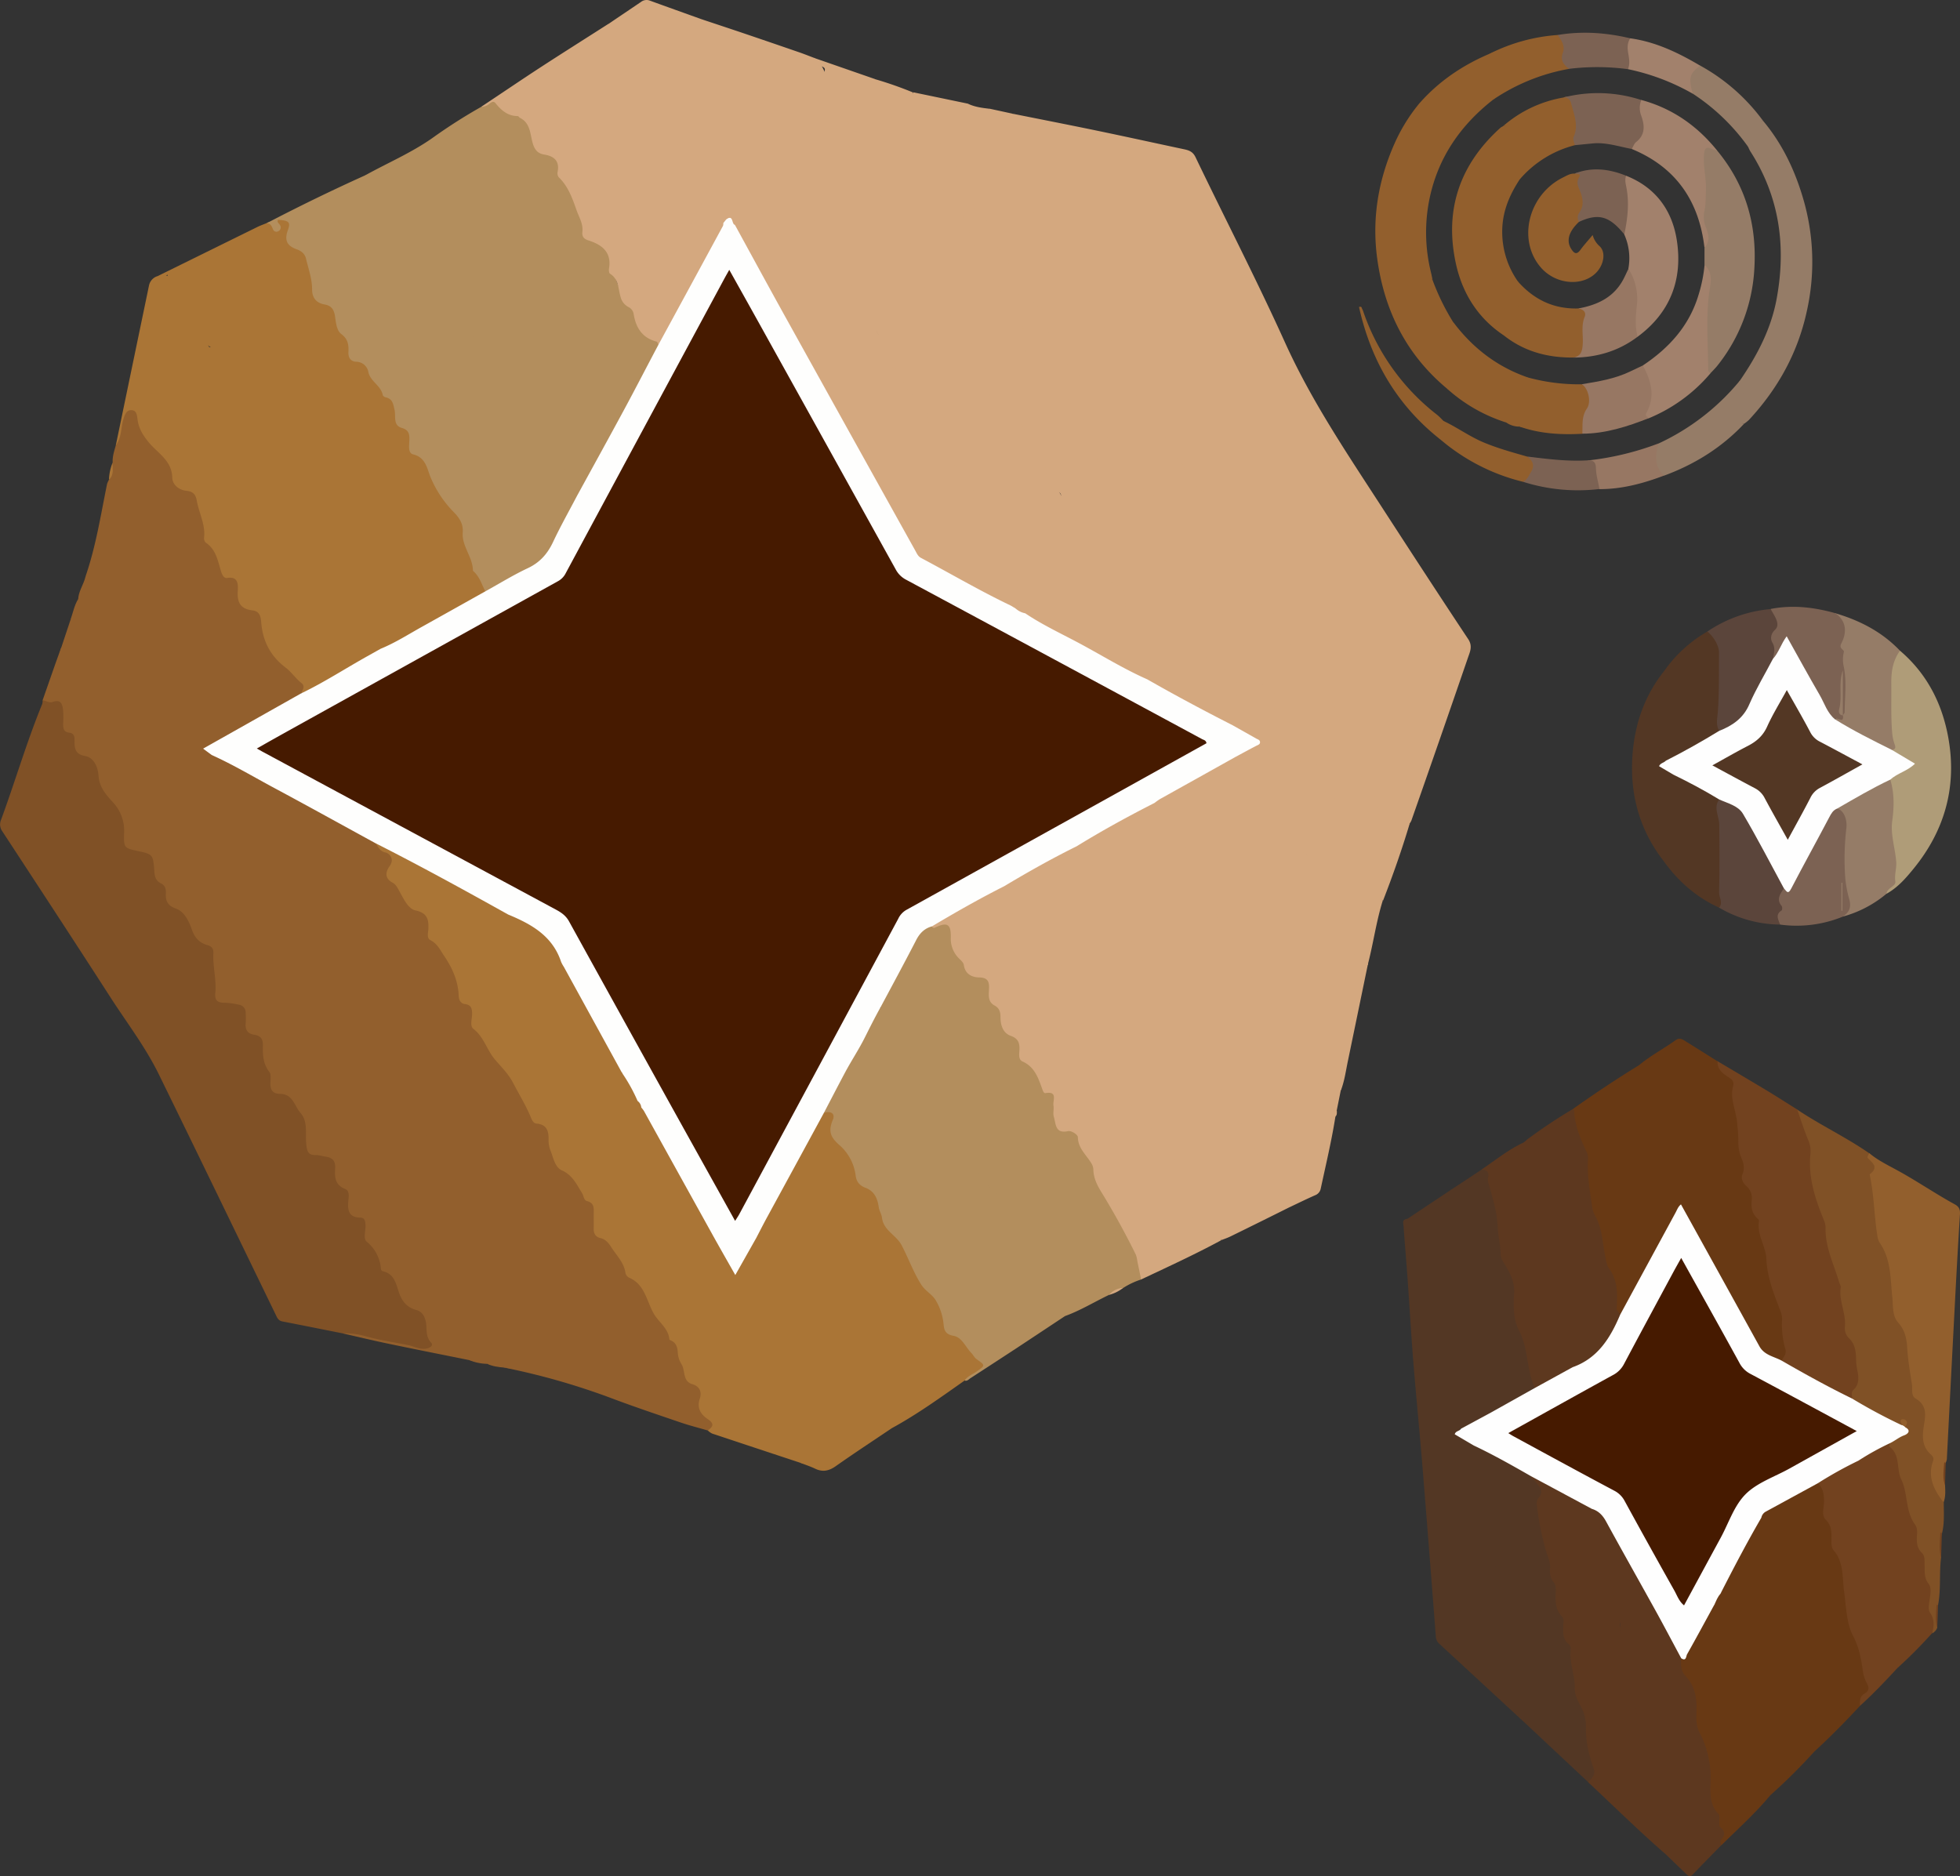 <?xml version="1.0" encoding="UTF-8" standalone="no"?><svg xmlns="http://www.w3.org/2000/svg" viewBox="0 0 1029.71 985.81"><rect x="0" y="0" width="1029.71" height="985.81" fill="#333333" stroke="none"/><defs><style>.cls-1{fill:#d4a87f;}.cls-2{fill:#925f2d;}.cls-3{fill:#805126;}.cls-4{fill:#aa7536;}.cls-5{fill:#b38e5d;}.cls-6{fill:#72421f;}.cls-7{fill:#683914;}.cls-8{fill:#533724;}.cls-9{fill:#5d381f;}.cls-10{fill:#af9c78;}.cls-11{fill:#957c67;}.cls-12{fill:#a2816c;}.cls-13{fill:#5b453b;}.cls-14{fill:#7c6253;}.cls-15{fill:#977763;}.cls-16{fill:#fefefd;}.cls-17{fill:#fefefe;}.cls-18{fill:#461a00;}</style></defs><g id="Camada_2" data-name="Camada 2"><g id="Camada_1-2" data-name="Camada 1"><path class="cls-1" d="M532.47,59.84c14.63,2.93,29.28,5.79,43.89,8.82,14.94,3.1,29.84,6.38,44.77,9.56,2.9.62,5.38,1,7,4.46,15.59,32.48,32.16,64.51,47,97.33,13.57,30,31.78,57.07,49.57,84.48,15.45,23.83,30.93,47.64,46.64,71.3,2.46,3.7.91,6.7-.14,9.78q-14.72,42.84-29.72,85.57a10.11,10.11,0,0,1-1,1.69c-1.08,1.7-2.6,1.86-4.35,1.25a34.4,34.4,0,0,0-5.87-1.14c-4.15-.7-6.58-2.65-7.38-7.35-1.05-6.24-3.73-12.08-8.71-16.39a19.66,19.66,0,0,1-7-15.36c0-3.95-.6-7.42-3.33-10.61-2.38-2.8-2.43-6.8-3.91-10.16a18.65,18.65,0,0,0-7.07-8.76c-2.91-1.82-4.24-4.15-5-7.55-1.29-6.07-2.56-12.08-9.14-15.62-5.12-2.75-9-7.33-9.42-13.87-.12-2-.93-4.23-2.84-5-9.11-3.93-11.09-12-12-20.55a14.26,14.26,0,0,0-4.25-8.74c-3.21-3.3-5.49-7.06-5.13-12,.26-3.63-1.73-5.83-5-7.24-4.38-1.9-8.29-4.06-7.66-10.11a6.51,6.51,0,0,0-3.22-5.94c-4-2.12-5.74-5.8-7.86-9.35-5.3-8.89-11-17.53-15.6-26.85a18.61,18.61,0,0,1-2.06-5.61c-.5-3.7-2.13-6.06-6-6.88-2.71-.57-3.57-3-3.36-5.46.59-6.81-3.71-12-6-17.77-1.18-3-5-4.37-6.81-7.62a39.15,39.15,0,0,1-4.91-12.38c-.54-3-1.78-5.33-4.8-6.44-.78-.29-1.9-.7-2-1.37-1.21-7.4-8.89-9.64-12.16-15.4-2.79-4.92-8.23-7.65-10.74-13-1.37-2.92-2.81-5.59-2.66-8.89.21-4.73-1.51-8.12-6.51-9.16-2.83-.59-4.21-2.6-4.8-5.17-1.67-7.38-6.26-13.84-6-21.92.12-4.14-3.65-7.64-4.23-12.09C521.77,64.72,524.76,60.6,532.47,59.84Z"/><path class="cls-2" d="M22.39,367.9l6.64-19c1.88-2.67,2.14-5.92,3.22-8.87q2.36-7.07,4.7-14.12c2.31-3.39,2.95-7.4,4.15-11.2.24-4.27,2.92-7.75,3.82-11.81a2.27,2.27,0,0,0,.79-.56c1.29-1.38,0-4.59,2.73-4.66s3.8,2.45,5,4.41c1.95,3.25,4.57,6.15,5.31,10.06.35,1.87,2.06,2.44,3.49,3.28,4.5,2.66,8,5.86,7.37,11.84-.44,4.27,1.84,6.95,6,7.88s6.77,3.19,7,7.76c.19,3.48,2.3,5.89,5.26,7.36,6,3,8.19,8,8.82,14.5.59,6.17.38,12.71,4.76,18,1.2,1.45,2.23,2.79,4.23,3.15,1.82.33,3.64.95,4,3.15.41,2.44-2.17,2.58-3.33,4.05.91,2.24,3.9,1.75,5,3.69a24.89,24.89,0,0,0,6.51,14.71c1.67,1.9,2.3,4.4,3.25,6.7,2.13,5.16,4.8,10.29,6.57,15.32,2.37,6.72,6.37,11.42,10.44,16.75,3.5,4.59,8,9.07,8.81,15.4a3.26,3.26,0,0,0,1.63,2.43c5,2.58,6.85,8,10.56,11.76,2.82,2.85,3.43,6.72,3.31,10.69s.59,7.58,5.67,8.42c2.5.42,3.21,2.74,3.23,5a7.65,7.65,0,0,0,3.79,6.61,12.45,12.45,0,0,1,5.53,8,16.81,16.81,0,0,0,3.8,7c1.93,2.35,2.51,5.66,4.17,7.74,6.66,8.33,7.28,20.57,17.49,26.55,3.24,1.9,4.34,5.37,4.23,9.09-.09,2.81.53,5.25,2.85,7.1a6.85,6.85,0,0,1,2.23,3.82c1,4.14,2.51,7.75,6.91,9.69,2.45,1.08,3,3.94,2.93,6.5-.09,4.21,1.34,7.42,5.18,9.47,2.12,1.13,3.38,3.09,4.48,5.21,2.44,4.7,4.12,9.85,8,13.76a3.13,3.13,0,0,1,1,2.22c-.52,5.86,2.75,9.6,6.42,13.69,2.83,3.17,2.6,8.69,6.38,11.52,6.67,5,8.48,13.81,15.22,18.68a6.38,6.38,0,0,1,1.93,2.89c2.15,5.47,3.63,11.3,8.78,15a3.37,3.37,0,0,1,1.18,2.69c-.34,5.8,2.88,9.65,6.32,13.9,2.68,3.32,3.74,7.91,7.05,11.14,1.54,1.5,1.21,4.08.78,6.24-.39,1.94-1.3,2.57-3.55,2.07-9.81-2.14-19.47-5-29.51-6l.06,0c-2.83-1.51-6-1.37-9-2l.05,0c-3-1.29-6.23-1.42-9.39-1.95-14.13-2.86-28.28-5.65-42.39-8.6-8.1-1.69-16.16-3.63-24.23-5.46,3-2.34,6.39-1.6,9.53-.72,9.78,2.72,19.87,4,29.67,6.61,4.92,1.33,5.65.45,4.2-4.2-.2-.64-.17.16-.14-.47.27-7.57-3.2-12.27-10.23-15.22-3.68-1.55-4.08-6.27-5.61-9.71-1.39-3.11-2.82-5.94-6-7.61-2.4-1.25-3.36-3.66-3.52-6.26-.17-2.83-1-5.1-3.56-6.72-3.21-2-3.66-5.4-3.54-8.82s-.47-6.13-4.48-7.15c-3.67-.94-4.65-4-4.5-7.45.16-3.7-.62-6.72-4-9-2.66-1.84-3.06-5.11-3-8.14.1-4.29-1.8-6.21-6-6.91-8.4-1.4-8.38-1.58-9.14-10.05-.6-6.66-1.36-13.13-6.44-18.36-2-2.11-3.83-4-6.84-4.48s-5.23-2.41-5.37-5.65a23.58,23.58,0,0,0-2.81-10.47,10.14,10.14,0,0,1-1.23-5.31c.27-5.07-.73-9-6.31-10.9-2.66-.89-2.73-3.88-2.85-6.45-.34-7.34-.42-7.4-7.42-8.58-8.37-1.41-8.68-1.61-8.52-10.21.1-5.52-1.31-10.9-1.14-16.41.08-2.56-1.62-3.87-3.74-4.75-3.44-1.42-5.47-4-7-7.4-2.23-5-4.79-9.88-10.38-12.23-2.53-1.06-3.34-3.56-3.66-6.15-.23-1.8,0-4-1.51-5.14-4-3.06-4.84-7.37-5.24-11.9-.33-3.6-2.31-5-5.77-5.6-9.57-1.63-9.7-1.76-9.54-11.25a21.12,21.12,0,0,0-5.47-15c-3.71-4.3-7.16-9-8.14-15.12-.67-4.2-3-8.08-7.83-9.5-3.12-.92-4.21-3.63-4.44-6.61-.2-2.49-1-4.4-3.36-5.65-2.81-1.48-2.68-4.34-2.77-7-.23-7-.23-7-6.66-8.73A5.57,5.57,0,0,1,22.39,367.9Z"/><path class="cls-2" d="M264.89,718.52c4.46-.06,8.75,0,13.18,1.61,5.35,1.9,11.18,2.4,16.77,3.65,1.31.29,2,0,2-1.21,0-2.27,1.1-5.24-1.11-6.58-6.13-3.71-5-12.8-12.09-15.76-1.41-.59-.69-3.09-.67-4.72,0-2.53.33-5.53-1.8-7-4.5-3.06-6.3-7.27-7.52-12.31-.75-3.08-2.31-6.35-6.24-7.11a1.64,1.64,0,0,1-1.05-1c-2.31-8.6-9.7-13.39-14.81-19.89-1.42-1.8.23-5-1.63-6.6-4.71-4.09-6-9.24-7.92-15-2-6-6.33-12.07-9.75-18.05a4.81,4.81,0,0,0-2.27-1.87c-4.73-1.89-6.31-5.41-6-10.3.19-3.3-.39-6.36-4.69-6.9-1.78-.22-2.65-1.72-3.29-3.39-1.55-4-1.71-8.69-6.1-11.41-1.73-1.08-.84-3.76-.81-5.7.08-4.45-1.69-7.37-5.8-9.47-5.4-2.77-6.79-8.71-9.24-13.67-1.52-3.09-1.86-6.8-5.51-8.51a2.16,2.16,0,0,1-1.18-1.49c.32-8.29-8.84-12.34-9.08-20.41,0-.83-1.43-1.74-2.35-2.39-3.59-2.56-6.89-5.14-5.94-10.39a2.43,2.43,0,0,0-2.79-2.8c-5.77.37-6.2-3.82-6-7.6.6-10.42-6.17-16.36-12.95-22.32a7.65,7.65,0,0,1-2.7-3.42,40.46,40.46,0,0,0-15-21.84c-.4-.3-1-.67-1-1.06-.72-6.61-4.77-11.82-7.19-17.7-2.25-5.44-3.47-11.15-7.35-16-2.81-3.53-6.12-7.6-3.87-12.94l.57-.49c4.92.06,8.7,3.07,12.69,5.25,22.9,12.5,46,24.71,68.83,37.27,1.74,1,3.6,1.73,4.93,3.31a17.34,17.34,0,0,0,5,4.6c3.1,1.72,4.84,4.66,2.86,8.42-1.63,3.1-1.31,5.67,1.61,7.87,1.76,1.32,2.62,3.38,3.85,5.14,2.7,3.87,5,8.14,10.09,9.8,3.86,1.25,5,4.67,4.76,8.46s1.49,6.12,4,9a47.76,47.76,0,0,1,11.81,24.26c.52,3.15.86,5.76,4.22,7.16,3,1.24,3.06,4.19,2.9,6.87-.27,4.51.8,8.13,5.1,10.46A7.4,7.4,0,0,1,258,550a9.94,9.94,0,0,0,5.43,7.88c3.09,1.72,4.55,4.49,6,7.62,3.39,7.2,8.05,13.75,11,21.22a3.78,3.78,0,0,0,2.52,2.3c5.18,1.28,6.51,5.07,6.72,9.76a26.25,26.25,0,0,0,3.77,11.74c.66,1.17,1.14,2.51,2.41,3.08,5.74,2.55,8.29,7.86,11.24,12.82.43.71.55,1.75,1.22,2.15,5.67,3.34,5.1,8.82,4.91,14.14-.12,3.29,1,5.43,4,7.31,5.82,3.65,9.11,9.54,11.76,15.68,1,2.22,1.95,4.15,4.05,5.46,4,2.51,5.87,6.65,7.95,10.63,2.48,4.76,5.23,9.35,8.09,13.89,3.11,4.94,8,9.27,8.73,15.7.44,4,2.81,7.46,3.73,11.36.46,2,2.09,2.9,3.75,3.75A6.45,6.45,0,0,1,369,734c-1,4.89.87,8.23,4.37,11.37,3.26,2.91,2.79,4.25-1.53,6.2-4.78-1.4-9.62-2.62-14.33-4.23-12.27-4.19-24.59-8.31-36.72-12.9A366.71,366.71,0,0,0,264.89,718.52Z"/><path class="cls-3" d="M22.39,367.9c1.79.24,3.48,1.55,5.32.89,4.52-1.6,5.11,1.49,5.46,4.57a50.78,50.78,0,0,1,0,7c0,2.38.31,4.26,3.27,4.6s2.71,2.83,2.73,5c0,3.78.75,6.36,5.52,7.23,5,.92,6.84,6.46,7.08,10.4.38,6,4.08,10.1,7.26,13.61a21.81,21.81,0,0,1,6.17,16.52c-.22,7.84,0,7.84,7.58,9.49,7.33,1.58,7.71,1.82,8.25,10.1.19,3.08.7,5.45,3.7,6.91,2,1,2.52,2.9,2.41,5.08-.21,4,.8,6.46,5.32,8.09s6.85,6.75,8.43,11.26c1.49,4.24,4.08,6.78,8.12,7.93,2.41.68,3.21,2,3.09,4.34-.37,7,1.71,13.83,1,20.82-.36,3.58,1,5.19,4.81,5.08a39.4,39.4,0,0,1,7.35,1,4.15,4.15,0,0,1,3.81,4.46,45.54,45.54,0,0,1,0,5.48c-.36,3.51,1.29,5.42,4.56,5.89s4.54,2.29,4.48,5.44c-.09,5,0,9.83,3.42,14.12,1,1.27.57,3.85.53,5.82-.08,3.62,1.28,5.71,5.17,5.69,6.62,0,7.46,6.43,10.65,10,3.95,4.44,2.47,10.7,3,16.16.38,3.67.75,6.15,5.15,6,1.61-.05,3.23.57,4.86.79,3.45.46,5.38,2,5.19,5.87-.22,4.46-.39,8.88,5.12,11.07,2.76,1.1,1.93,4.39,1.75,6.78-.36,4.78.5,8.26,6.34,8.34,2.41,0,2.64,2,2.74,4,.13,3-1.37,6.94.69,8.7a20.32,20.32,0,0,1,7.41,14.34,1.55,1.55,0,0,0,.89,1.13c6.63,1.32,7.13,7.48,8.93,12.12,1.7,4.36,4.37,7,8.5,8.16,3.27.91,4.53,3.09,5.2,6,.86,3.74-.38,7.79,2.85,11.25,1.5,1.62-.89,2.94-3,3.18-3.29.37-6.12-1.31-9.18-1.93-7.24-1.48-14.6-2.53-21.71-4.49A39.53,39.53,0,0,0,180,700.54c-10.57-2.1-21.14-4.23-31.72-6.28-2.18-.43-2.76-2.15-3.55-3.78-20.43-42.05-40.76-84.16-61.34-126.14-7.1-14.48-17-27.31-25.68-40.84-18.68-29-37.6-57.88-56.51-86.76a6.15,6.15,0,0,1-.64-6.05C8,410.5,14,389.81,22.18,369.87A7.05,7.05,0,0,0,22.39,367.9Z"/><path class="cls-1" d="M368.91,10.22c7.85,2.62,15.71,5.21,23.54,7.87q13.8,4.68,27.56,9.44c2.6.9,5.16,1.93,7.74,2.9,4.07,3.25,5.84,7,6.9,12.57a28,28,0,0,0,8.76,15.09c3.32,2.92,4.77,8,4,12.87-.69,4.44.43,7.91,4.49,10.15,2.52,1.39,3.19,3.72,3.14,6.34a7.46,7.46,0,0,0,3.8,7.07,9,9,0,0,1,4.22,6,6.63,6.63,0,0,0,1.14,2.75c8.44,10.73,13.65,23.46,21.54,34.52,1.35,1.9,1.13,4.1,1.34,6.24.43,4.59.63,8.52,6.32,11,4.6,2,6.51,8.17,8.82,12.88,1.87,3.82,3.61,7.34,7.44,9.63,2.64,1.58,3.25,4.5,3.32,7.44,0,2.43.52,4.69,2.74,6.08,3.37,2.1,4.48,5.25,4.24,9-.24,3.87.53,7,4.95,7.92a2.63,2.63,0,0,1,2,1.36c2.33,6.72,8.72,10.16,12.53,15.67a10.16,10.16,0,0,1,1.48,6.69c-.24,4,1.17,6.88,4.92,8.34s5.34,4.21,5.14,8.16c-.07,1.33-.14,3,.79,3.84,4.4,4.17,6.17,10,9.43,14.71,4.54,6.58,9,13.17,12.85,20.14a6.54,6.54,0,0,1,1.13,2.21c1,8.91,7.7,13.43,14,18.18a6.67,6.67,0,0,1,2.69,5.58c.15,3.51,1.2,6.48,4.42,8.43,2.28,1.37,2.53,3.75,2.56,6.15.06,4.49-.16,9,.09,13.48.23,4,.6,7.81,4.7,10.36,2.9,1.81,1.55,4.23-.58,6.11-2.15.49-3.87-.68-5.59-1.59-18.74-9.88-37.18-20.33-56-30-1.61-.83-3.27-1.75-3.35-3.94,1.53-2.7,1.31-4.9-1.46-6.8a7.53,7.53,0,0,1-3.26-7.42c1-8.14-4.33-13.56-8.21-19.54-2.16-3.32-6.37-5.3-8.15-8.62-3.06-5.73-6.72-11.5-6.64-18.48a40.23,40.23,0,0,0-1.05-7.4,5.16,5.16,0,0,0-2.38-3.63c-7.44-4.82-12.55-11.24-13.82-20.27a6.15,6.15,0,0,0-2.71-4.05,10.69,10.69,0,0,1-4.56-6.9c-.14-.83-.37-2-1.07-2.13-5.15-.62-5.27-5.41-7.3-8.58-3.65-5.71-7-11.63-11.79-16.51-2.14-2.16-2.51-5.13-2.24-7.95.6-6.35-4-10.67-7.58-13.78-4.7-4.08-5.55-9.46-8.37-14.07a1.79,1.79,0,0,1-.17-1c.29-10-3.94-17.47-12.29-23.16-4.13-2.82-6.22-7.74-7.86-12.51a12.52,12.52,0,0,0-5.6-7.3,11.43,11.43,0,0,1-6.07-9.21c-.2-2.48-2.05-4.08-3-6.1-2.9-6.33-10.09-9-12.47-15.9-1.2-3.43-2.87-6.71-3.33-10.35-.41-3.31-1.82-5.58-5.14-6.6-3.52-1.07-4.43-3.91-5.12-7.24-2.27-11-4-22.11-11.82-31.16C371.84,21.81,371,17,367,14,365.23,12.6,366.56,10.65,368.91,10.22Z"/><path class="cls-4" d="M82.85,145.05q26.15-12.88,52.29-25.76c1.61-.79,3.32-1.4,5-2.09,2.23-1.46,3.11,1.18,5.12,1.69-.79-3-.07-5,3.43-4.53,3.33.42,5.08,2.61,4,5.54-2,5.54.15,8.46,5,10.54,2.82,1.2,4.18,3.87,4.76,6.68,1,4.72,2.71,9.3,2.85,14.15.1,3.85,1.78,6.42,5.46,7.36,3.91,1,5.84,3.43,6.48,7.28.69,4.15,1.9,8.06,5.28,11,1.93,1.69,1.78,4.21,1.81,6.54,0,2.83,1.09,4.78,4,5.49,2,.49,4,1.54,4.73,3.39,1.72,4.62,5.9,7.54,7.78,12a3.72,3.72,0,0,0,1.38,2c5.42,2.64,6.37,7.65,7,12.87.23,1.91,1,3.65,2.8,4.44,3.7,1.61,4.43,4.63,4.26,8.2a7.12,7.12,0,0,0,4.08,7.3c4.5,2.4,5.24,7.58,7.16,11.6,2.9,6.06,5.94,11.83,10.77,16.51,3.87,3.74,6.6,7.87,6,13.59a7.33,7.33,0,0,0,1.28,5.24,14.14,14.14,0,0,1,2.81,8.34c.11,2.59,1.5,4.67,2.94,6.76,2,2.86,4,5.75,4,9.48-1.2,2.68-3.88,3.6-6.15,4.79-15,7.88-29.45,16.66-44.44,24.51-1.56.82-3.06,2.21-5.05,1-.43-.51-.67-1.29-1.2-1.57-7.9-4.19-7.75-11.73-7.79-19,0-3.82-.59-6.45-4.73-8.13s-3.45-6.82-5-10.39a7.49,7.49,0,0,1-.32-3c.13-8.66-.12-8.09-7.62-10.21-4.3-1.21-6.12-3.67-6.48-8.18-.62-7.71-4.23-14.57-8.26-20.92-2.05-3.22-6.51-4.39-10-6.32-1.63-.91-3.43-1.7-4-3.51-3.12-9.32-10.35-16.9-12.26-26.48-1.55-7.76-5.43-13.43-10.11-19.36-3.81-4.85-7-10.56-7.37-17.17-.07-1.16-.27-2.45-1.48-3-7.45-3.33-9.89-9.66-10.39-17.18-.11-1.73-.36-3.43-2.39-3.91-8.39-2-12.35-7.2-11.83-15.83a9.68,9.68,0,0,0-.54-2.51C86.45,145.88,84.81,146.81,82.85,145.05Z"/><path class="cls-5" d="M191.83,92.13c11.68-6.48,24-11.7,35.07-19.43a285.93,285.93,0,0,1,25.85-16.53,9.61,9.61,0,0,0,3.08-1.61c3-2.79,5.38-1.77,7.57.92a10.6,10.6,0,0,0,6.23,3.69c4.93,1.18,8.66,4.06,9.86,9.38.44,2,1.15,3.82,1.62,5.76.72,3,2.42,5,5.54,5.74,5.14,1.15,8.29,3.72,7.75,9.63-.31,3.46,1.86,6,4.67,7.74a6.17,6.17,0,0,1,3.15,5.81,12.8,12.8,0,0,0,2.94,8.78,9.66,9.66,0,0,1,2.06,7c-.22,3.41,1,5.64,4.36,6.87,6.61,2.4,8.85,7.15,10.21,14.23a52.8,52.8,0,0,0,7.55,18.31c2.07,3.14,4.33,5.85,5.59,9.62a15.19,15.19,0,0,0,8.69,9.72c1.43.57,2.83,1.07,3.15,2.82-.83,6.49-5,11.49-7.94,17-10.63,19.73-21.18,39.5-31.89,59.19-1,1.83-1.48,4.17-4.05,4.68a9.9,9.9,0,0,1-3.32-1c-2.34-1-4.65-2.23-5.05-5-.41-3,2.57-3.44,4.29-5-3.67-3.28-5.58-8.06-10.76-9.89-3-1.08-3.6-4.71-3.33-7.78.39-4.37-1.89-6.23-5.64-7.49-7.23-2.41-7.29-2.52-7.4-10.07-.09-5.61-2.59-10.61-3.78-15.93-.68-3-4.41-4.36-7.29-5.62a12.11,12.11,0,0,1-6.18-6.11c-2.24-4.42-4.64-8.82-9.13-11.58-2.46-1.5-3.24-4-3.59-6.81-.63-4.95-2.34-9.3-7-12-1.93-1.13-2.95-3.16-3.91-5.08a31.49,31.49,0,0,0-5.39-8.33c-.35-.36-.79-.78-.83-1.23-.84-8-6-14.78-6.81-22.75-.32-3.22-1.16-5.35-4.42-6.28a9.32,9.32,0,0,1-6.34-5.83c-2.52-6.15-7.28-10.41-12.78-13.89C193.44,93.24,192.4,93.05,191.83,92.13Z"/><path class="cls-1" d="M368.91,10.22c-2.76,2.28-1.55,4,1,5.07,2.74,1.18,4.42,2.79,4,6a3.54,3.54,0,0,0,1.48,3c6,5.38,7.77,12.65,9.69,20.12,1.17,4.58,3.07,8.87,3,13.79,0,2.1,1.5,3.74,4.18,4.17,3.36.54,5.66,2.37,5.6,6.4-.11,6.62,4.5,11.58,6.6,17.43.1.3.44.74.64.72,7.57-.67,5,8.56,10.16,10.41,1.65.59,1.58,2.75,1.51,4.45-.17,4.41,2.37,7.46,5.9,9.06,3,1.36,4.25,3.38,5.19,6.14,3,8.91,8.18,16,16.84,20.41,3.71,1.89,2.84,6.39,2.79,9.39-.13,7.28,4.17,12.91,5.86,19.43.08.31.35.85.48.83,7-.75,4.42,8,9.55,9.5,2.18.65,1.29,3.85,1.31,5.95,0,4,.61,7.18,4.38,10.25,3.09,2.53,5.31,6.93,7.35,10.71,1.65,3,5,5.55,4.53,9.68-.08.74.86,1.8,1.67,1.51,4.55-1.63,4.44,1.36,4.6,4.34.05.95.35,2.42,1,2.73,6.06,3,5.85,9.29,8.15,14.35,2.45,5.37,5.88,10.21,11.76,12.76,4.31,1.87,3.34,6.61,3.25,9.65-.22,7.52,4.26,13.23,6.1,19.89.71,2.55,3.68,3.19,5.49,4.73,4.93,4.17,6.25,10.67,10.85,15,2,1.87.88,5.13.75,7.72-.21,4.16.63,7.33,4.64,9.55,4.29,2.38,1.78,4.72-.63,6.79-2.23,1-3.68-.29-5.07-1.74-.31-2.23-1.51-2.79-3.51-1.83-5.8-1.3-10.53-4.87-15.64-7.57-8.53-4.51-16.92-9.3-25.58-13.57a23.36,23.36,0,0,1-10.64-10.07c-15-27.47-30.34-54.71-45.48-82.09s-30.16-54.43-45.32-81.6c-.89-1.6-1.92-3.14-2-5,.12-1.47,1.37-2.55,1.64-4.32-1.94-.19-3.91-1.55-4.75,1.46a7.93,7.93,0,0,1-2.47,2.65c-3.18,2.14-5,.33-5.17-2.54A18.67,18.67,0,0,0,370,104.34c-1.62-1.88-1.42-4.7-1.43-7.21a32.58,32.58,0,0,0-.75-8.4c-1.06-4-3.08-6.93-7.27-8-4.44-1.19-7.2-3.68-7.28-8.73a13.36,13.36,0,0,0-3.38-8.65c-2.14-2.47-2.54-5.75-3.4-8.76s-2.25-5.5-5.43-6.6-4.32-3.63-4.48-7c-.44-8.81-6.64-14.86-10.85-21.84-.69-1.15-2.27-1.28-3.55-1.64-2.86-.79-3.91-2.38-2.21-5.14C325.54,8.58,331.17,4.81,336.77,1a4.78,4.78,0,0,1,4.66-.67C350.57,3.67,359.75,6.93,368.91,10.22Z"/><path class="cls-5" d="M191.83,92.13c4.19,0,6.9,2.21,9.45,5.39,3.12,3.88,7.27,6.89,8.27,12.29.28,1.55,2.5,2.14,4.13,2.4,4.56.72,5.9,3.4,5.4,7.73-.39,3.38-.05,6.65,3.48,8.64,1.95,1.09,1.51,3.2,1.43,5-.21,4.54.71,8.55,4.44,11.57,1.33,1.08,1.8,2.73,2.54,4.22,1.59,3.18,3.05,6.13,6.65,8.17s5.1,6.46,5.29,10.68a8.65,8.65,0,0,0,4.77,7.95c4.22,2.51,6.23,7.14,8.2,11.46a8.81,8.81,0,0,0,4.68,4.64c4.69,2.3,9.34,4,9.89,11.21.41,5.37,3,10.72,2.57,16.46-.12,1.7.83,2.74,2.57,3.13s3.5,1,5.24,1.5c3.68,1.11,5.82,3,5.2,7.44-.69,4.84.89,8.57,6.54,9.18a3.17,3.17,0,0,1,2.91,2.41,5.68,5.68,0,0,0,4.46,5.2,2.21,2.21,0,0,1,1.58,2.31,1.7,1.7,0,0,1-1.85,1.35c-2.12-.37-4.09.26-4.26,2.25-.19,2.35,1.94,3.61,4.07,4.34a7,7,0,0,1,3.42,1.91c1.06,1.06.59,2.18,0,3.19-5.27,9.25-9.78,18.91-15.18,28.09a10.36,10.36,0,0,1-3.79,3.9c-8.72,4.85-17.35,9.87-26.22,14.43-.84.44-1.78,1-2.74.14-1.88-3.63-3-7.72-6.22-10.56-.13-.11-.29-.27-.29-.4-.09-7.14-5.93-12.81-5.36-20,.37-4.79-2-7.92-4.9-10.87a57.94,57.94,0,0,1-11.87-17.83c-1.84-4.21-2.44-10.7-9.22-12.3-2.82-.66-2.16-4.52-2.06-7.14.12-3.18,0-5.67-4-6.8-4.69-1.33-3-6.23-3.77-9.47s-1-5.79-4.69-6.6c-.59-.13-1.42-.71-1.51-1.2-.94-5-6.43-7-7.54-12a6.53,6.53,0,0,0-6.3-5.47c-3.1-.15-4.33-2.17-4.19-5.07.18-3.73-.15-6.8-3.72-9.47-2.48-1.86-2.8-5.84-3.29-9.13s-1.53-5.75-5.57-6.45-6.55-3.26-6.51-8c0-5.47-1.93-10.69-3.18-16-.59-2.5-2.31-4.07-5-5-5.25-1.91-6.39-4.93-4.53-10.08,1.48-4.09.65-5-5.15-5.39-.82,1.37.7,2,1.07,2.94a2.12,2.12,0,0,1-.87,3,1.91,1.91,0,0,1-2.9-1c-.7-1.61-1.24-3.11-3.32-3.14C157.14,108.39,174.35,100,191.83,92.13Z"/><path class="cls-4" d="M371.81,751.53c2.9-2,3.62-3.53-.06-6-3.37-2.29-5.84-5.58-4.12-10.63,1.11-3.25.31-6.41-4.05-7.72-5.16-1.55-3.35-7.38-5.75-10.79a12.78,12.78,0,0,1-1.77-6.15c-.21-2.74-1-4.82-3.63-6-.3-.13-.75-.36-.77-.58-.51-5.72-5.46-8.85-8.09-13.31-3.84-6.53-4.66-15.37-12.89-19a3.5,3.5,0,0,1-2.1-2.66c-.79-5.39-4.63-9-7.37-13.32-1.46-2.27-3-4.28-5.91-4.94-2.43-.56-3.44-2.38-3.39-4.86s0-5,0-7.48c0-3,.61-6-3.59-7.09-1.6-.39-1.66-2.72-2.5-4.09-2.84-4.57-5-9.46-10.62-12-3.86-1.76-4.49-6.9-6.11-10.7a15.23,15.23,0,0,1-.89-5.81c.05-4.67-1.26-7.64-6.43-8.09-1.47-.13-2.25-1.7-2.86-3.18-2.57-6.28-6.16-12.06-9.24-18-2.67-5.17-6.46-8.62-9.92-12.81-4-4.84-5.59-11.55-11.09-15.81-1.89-1.46-.64-5.09-.64-7.73s-.28-4.84-3.75-5.25c-2.2-.26-3.2-2.08-3.29-4.36-.29-7.82-3.29-14.51-7.68-21-2.12-3.14-3.49-6.34-7.16-8.21-2.14-1.09-1.16-4-1.08-6.05.2-5-.69-8.26-6.73-9.57-3.8-.82-6-5.64-8-9.16-1.16-2.05-2.09-4.38-4-5.39-4.52-2.38-3.71-5.87-1.64-8.72,2.81-3.89-.27-6.79-2.14-7.18-3.38-.69-3.82-3.29-5.49-5.08,1.91-1.42,3.53-.11,5,.72,20.26,11.13,40.63,22,61,33a12,12,0,0,1,4.95,4.08,3.12,3.12,0,0,1-1,4.4c-3.05,2.19-2.75,5-1.71,8,2,5.91,7.17,10,9.3,15.8a1.65,1.65,0,0,0,1.16.9c8.11,1.82,10.76,9.42,15.61,14.69,1.3,1.41,1.25,3,.63,4.66-.71,1.9-.63,3.91-.81,5.9-.33,3.7,1.15,6.08,4.66,7.21a10.14,10.14,0,0,1,7.21,7.54,9.62,9.62,0,0,0,4.31,5.93,9.28,9.28,0,0,1,4.74,9.26c-.63,6.22,1.78,11.8,3.4,17.5,1.11,3.9,4.93,6.19,7.83,8.77,6.76,6,7.66,9.44,3.34,17.36a1.8,1.8,0,0,0,1.78.69c5.36-.55,8.42,1.65,9.52,7.06a10.82,10.82,0,0,0,4.28,6c4.63,3.62,8.34,8,12,12.62a11.53,11.53,0,0,1,2.91,8.18c-.35,6,.64,11.93,1,17.9.15,2.54.95,4,3.74,4.22,7.17.51,11.61,5.28,15.24,10.7,2.47,3.69,3.74,8.11,6.34,11.83,1.86,2.68,1.77,6,1.66,9.2s1.1,4.81,4.27,5.67c6.27,1.69,6.62,2.23,6.68,8.58,0,3.29.59,6.21,2.92,8.71a8.93,8.93,0,0,1,2.08,6.52c-.08,4.41,1.73,7.25,6.17,8.39,3.41.88,6,3.36,5.56,6.78-1.13,9.83,5.14,16.35,9.72,23.68.59.93,1.84,1.82,1,3s-2.08.5-3.19.25q-23.15-7.65-46.29-15.35A9.41,9.41,0,0,1,371.81,751.53Z"/><path class="cls-1" d="M532.47,59.84c-9.14,3.5-11.59,11.62-5.92,19.69.75,1.07,2.23,1.91,2,3.31-1.44,8.94,4.42,16,6,24.12.44,2.19,1.45,2.93,3.57,3.32,5.5,1,7.67,3.35,7.42,8.74-.33,7.32,3.43,12.36,8.32,17,2,1.94,4.3,3.72,5.39,6.45s2.52,4.95,6,5.15c1,.06,2.73,1.14,2.76,1.81.24,5.59,3.39,8.73,8.16,10.87,1,.46,1.42,1.76,1.45,3,.16,6.52,3.95,11.63,6.71,17.14a2.64,2.64,0,0,0,2.29,1.66c1.25.08,2.58.58,2.78,1.76,1.08,6.53,7.07,11.4,6.22,18.57-.41,3.44.34,5.82,4.63,5.84,2.37,0,3.88,1.82,4.24,4.21a34.21,34.21,0,0,0,7.64,16.94c1.21,1.47,1.67,3.57,2.42,5.4.44,1.07.44,2.67,1.2,3.18,5.32,3.58,6.69,9.55,9.33,14.76.71,1.4,2.18,1.83,3.57,2.49,3.71,1.76,6.1,7.09,5.2,11.31a2.6,2.6,0,0,0,1.51,3.25,19.75,19.75,0,0,0,3.94,2c6.5,1.64,8,6.14,7.25,12.07-.43,3.31,2,5.71,3.91,7.12,5.88,4.4,6.5,11.22,6.6,16.89.13,6.66,4.09,9.27,8.15,11.58s5.66,5.22,5.92,9c.51,7.34,6.24,10.08,11.19,13.36,2.07,1.37,3.82,2.4,4.2,5,.61,4.24,3.59,7.86,3.11,12.44-.19,1.76,1.53,2.39,2.86,3.07,6.82,3.49,9.11,10,10.95,16.71.3,1.11.05,2.49,1.08,3.2,4.41,3,3.94,7.53,4,12.05A18,18,0,0,0,715,408.11a27.69,27.69,0,0,1,9.39,18.48c.15,1.58.25,3.05,2,3.65,4.58,1.61,9.22,3,14.17,2.59-4.07,13.63-8.78,27-13.93,40.28-3.34-1.35-5.19-3.85-6.14-7.31-.84-3.05-1.49-6.14-2.31-9.19s-2.06-5.82-5.45-7.19c-3.05-1.23-3.69-4.14-3.53-7.11.21-4-.47-7-4.87-8.63-3.82-1.44-4.1-5.42-4.09-8.95s-.48-6.08-4.09-7.67c-2.78-1.23-2.89-4.18-3-6.92-.24-6.64-.58-7-6.67-8.37-8.28-1.85-8.34-1.85-9.32-10.54a5.5,5.5,0,0,0-3.12-4.72c-3.31-1.7-4.63-4.56-4.85-8.14-.23-3.82-1.23-7.56-1-11.42.05-1.17.14-2.84-.75-3.29-4-2-5.5-6.68-9.16-8.87s-5.28-4.9-5-9c.26-4.3-1-7.85-4.85-10.23-1-.62-2.12-1.54-2.21-2.63-.74-9.4-10.06-12.55-14.09-19.53-3.27-5.67-9.2-9.7-10.28-16.71-.1-.65-.28-1.5-.77-1.81-8.3-5.38-7-16.69-14.21-22.82-2-1.71-1.59-4.64-1.51-7.12.11-3.3-.74-5.78-4.13-7.14s-3.79-4.25-3.9-7.43c-.22-6.71-.62-7.1-7.13-8.53-8.1-1.77-7.79-1.81-9-10.4-.85-6.16-5.41-10.88-7.78-16.51-1-2.43-2.93-4.45-2.06-7.39a1.83,1.83,0,0,0-.45-1.87c-4.31-3.48-5-9.72-10.15-12.7-3.44-2-4.41-6.19-6.22-9.47-2.73-5-6.39-9.79-5.29-16.15.34-1.95-.92-3.43-2.69-4.4-3.64-2-6.73-4.81-10.62-6.5a10.1,10.1,0,0,1-6.53-10.72c.5-6.93-2.18-12.26-8-16a8,8,0,0,1-3.9-7.61,9.7,9.7,0,0,0-4.36-9.42,7,7,0,0,1-2.7-4.11c-1.17-4.83-1.89-9.7-7.25-12.26-2-.94-1.82-3.81-1.69-6,.24-4-.58-7.17-4.69-8.94-2.11-.91-3-3.11-3.51-5.23-.73-2.77-2.33-5-3.65-7.5-2.71-5.09-4.77-10.43-9.24-14.46-1.37-1.23-1.37-3.68-.54-5.69l28.84,6c-1.53,2.62-1.17,4.32,2.23,4.41,3.09.09,6.3.62,8.88-1.82Z"/><path class="cls-1" d="M602.75,356.87c1.45-2.43,2.39-3.95-1.6-5.63-3.52-1.48-3.25-6.25-3.47-9.8-.32-5-.08-10-.09-15,0-1.67.22-3.65-1.78-4.23-4.5-1.32-5-5-5.14-8.65-.1-3.06-.23-5.14-4.14-6-3.36-.79-4.19-5.4-7.16-7.31-3.86-2.47-4-6.45-5.31-10.35-1.87-5.67-5.77-10.69-9-15.89-2.75-4.47-8.51-7.25-7.62-13.78a2.21,2.21,0,0,0-1-1.61c-5.25-3.05-7.83-7.34-6.89-13.58.3-2-1.47-2.59-3.13-3.23-4.69-1.8-7.92-4.58-6.84-10.4.56-3-1.3-5.12-3-7.74-2.95-4.7-9.95-6.1-10.08-12.85-.05-2.12-2.2-1.73-3.51-2-3.24-.76-4.72-2.42-4.44-6,.36-4.64.78-9.41-5.1-11.6-2.12-.79-2-3.3-1.81-5.31.28-4-.8-7.12-4.9-8.8a7.4,7.4,0,0,1-4.46-5.63c-1.17-5.71-6.24-9.33-8-14.76a2.08,2.08,0,0,0-1.44-1.24c-7.82.2-7.15-6.09-7-10.46.22-6.78-4.49-11.1-7.18-16.15-1.52-2.87-4.31-6-5.51-9.05-3-7.52-9.78-12.75-11.77-20.74a5.53,5.53,0,0,0-3.34-3.56c-3.75-1.51-4.73-4.32-4.4-8,.25-2.68-.35-4.42-3.32-5.75-4.33-1.93-5.08-6.08-4.54-10.61.66-5.55-.28-10.59-5.66-13.78-.79-.48-1.79-1.4-1.86-2.18-.43-4.93-4-8.21-6.15-12.2-.53-1-1.43-2-.43-3.16,3.89-4.71.24-5-3.21-5.61-3.25-.54-2.93-2-.83-3.82l32,11.12c.59,2.62,1.57,4.37,4.75,5.12,5,1.19,6.45,4.22,5.21,9.33-.65,2.65,0,4.51,2.26,6,4.84,3,8.65,6.7,8.27,13.14-.12,2.15,1.37,3.73,3.25,4.69,3.36,1.73,4.73,4.5,4.55,8.16S489.43,94,493,95a4.4,4.4,0,0,1,3.22,2.91c2,6.93,7.44,11.23,12.12,16.08,1.6,1.66,2.77,3.42,2.61,5.69-.41,6,2.6,10.19,6.93,13.61,3.36,2.66,5.46,5.72,5.19,10.17a7.91,7.91,0,0,0,2.24,5.9,11.35,11.35,0,0,1,3.13,5c.72,3.34,2.73,5.08,5.94,6s4.5,3.16,4.58,6.36c.11,4-.07,8,.14,12a8.19,8.19,0,0,0,4.72,7.54c4.24,2.22,8,5.37,12.17,7.74,2.41,1.36,3.12,3.83,3.53,6.32,1,6.07,3.28,11.37,8,15.58,3.26,2.89,3.69,7,3.38,11.07-.4,5,.7,9.06,5,12.18a9.9,9.9,0,0,1,4,8.28,7.26,7.26,0,0,0,4,6.9c3.73,2.06,6,4.95,6.27,9.46.19,3.51,2.47,5.72,5.85,6.66,6.32,1.76,9.58,6.21,10.87,12.36a21.16,21.16,0,0,0,6.92,11.28c3.47,3.18,5.66,7,4.93,11.42-1.47,9,3.48,14.46,9.94,18.93,4.62,3.19,6.8,7.07,6.2,12.59a23.15,23.15,0,0,0,0,2.5c0,8.1,1,9.32,8.91,11.08,6,1.33,7.44,2.62,6.94,8.87-.54,6.77,1.77,11.93,6.52,16.38,1.5,1.39,3,3.13,1.16,5.09-1.59,1.65-3.69,1.1-5.55.08a28.54,28.54,0,0,1-2.68-2.23c-3.08-2.23-2.15.63-2.42,2-2.27,1.76-4.11.05-5.88-.92C630,373.28,618.1,366.67,606,360.43,604.62,359.7,602.29,359.46,602.75,356.87Z"/><path class="cls-4" d="M82.85,145.05c6.94-.66,6.94-.66,7.32,6.85.21,4,4.88,8.8,9.62,9.15,3.18.23,4.63,1.33,4.36,4.52-.35,4.27-.1,8.3,3.92,11.08,1.21.84,1,2.36,1.14,3.68s.51,2.92,2.46,1.72c4-2.42,4.09,1.46,4.19,3.09.66,10.59,6.86,18.16,13.44,25.5,1.91,2.13,3.25,4.13,2.82,7-.47,3.2,1.16,5.79,2.51,8.45,2.66,5.22,3.52,11.43,8.41,15.45a1.94,1.94,0,0,1,.78,1.23c-.08,9,7.57,10.13,13.26,13.48,4.19,2.47,5.62,7.11,6.94,11.52.37,1.23,0,2.82,1.14,3.68,3.41,2.46,3.06,6,2.9,9.49s.95,5.81,4.81,6.18c1.13.1,2.2.85,3.33,1,5.05.55,6.74,3.47,5.84,8.15-.86,4.51,1.73,8.35,2.26,12.59.24,1.93,1.92,3.1,4,3.07,3.22,0,3.78,1.9,3.77,4.58,0,4.14.38,8.25.7,12.37.33,4.33,1.77,6.83,5.66,8.26,1.65.61,3.16,1.48,1.6,3.61-.79,2.91-3.72,3.05-5.73,4.31-9.69,6.05-19.53,11.88-29.58,17.31-2,1.11-4.09,3.15-6.83,1.5.08-6.39-5.61-8.72-9.25-12.08-7.27-6.7-11.82-14.51-12.79-24.26-.34-3.35-1.73-5.34-4.89-5.94-5.35-1-7.51-4.15-7.24-9.52.18-3.63-.54-6.9-5.24-7.62-2.34-.36-2.92-2.79-3.73-4.87-1.85-4.73-2.89-9.93-7.17-13.4a4.71,4.71,0,0,1-1.62-4.05c.43-6.34-2.45-12-3.67-18a5.94,5.94,0,0,0-4.81-5.06c-4.85-1.18-7.52-4.55-8.73-9.27a21.23,21.23,0,0,0-6.82-11c-5.15-4.73-10.72-10.1-11.13-18.16-.07-1.31-.34-2.9-2-3s-2.09,1.4-2.5,2.66c-1.08,3.32-1.53,6.81-2.46,10.16-.42,1.52-.28,3.87-3,3.51q8.73-42.07,17.48-84.16A6.49,6.49,0,0,1,82.85,145.05Z"/><path class="cls-5" d="M582.66,680.32c-7.68,3.67-15,8.18-23,11.08-.62-.57-1.4-1.32-2.17-.8-4.69,3.13-6.31.2-8-3.6-1.51-3.35-3.24-6.54-3.23-10.35a4.61,4.61,0,0,0-1.13-3.25c-2.64-2.79-3-6.22-2.77-9.77s-1.23-5.38-4.9-6.19c-6.28-1.39-6.94-2.45-7-8.87-.05-3.07-.46-6-2.39-8.46a4.9,4.9,0,0,1-.93-1.76c-3.36-14-14.45-21.85-24.57-30.36-2.68-2.26-4.22-4.58-4.08-8,.12-3.07-.32-5.87-2.5-8.33-1.9-2.16-1.6-5-1.5-7.66.14-3.74-1.21-5.72-5.15-6.49-6.69-1.29-7.39-2.44-7.88-9.39a5.26,5.26,0,0,0-.18-2c-3.59-6.56-4.36-14-6.93-20.9-.46-1.24-1.56-2.38-1.45-3.67.6-7.29-4.56-9.51-9.94-11.58-1.64-2-.21-3.81.68-5.49,5.27-10,10.65-20,16-29.94,2.2-4.12,4.67-8.21,10.07-8.8,1.21,0,2.21-.66,3.31-1,4.36-1.27,8.32,1,7.9,5.4-.78,8.39,5.56,13.19,8.79,19.53,1,1.94,3.57,2.35,5.74,2.56,3.82.39,5.78,2.4,5.62,6.22-.19,4.22.61,7.84,4.39,10.46,1.79,1.24,1.54,3.56,1.73,5.53.38,4.06,1.87,7.38,5.86,9.16,3.18,1.41,4.14,4.15,4,7.37a7.3,7.3,0,0,0,3.68,7.05c3.94,2.54,5.46,7,7.53,11,.67,1.29.8,3.26,2.49,3.49,4.55.6,4.24,3.9,4.3,7.09a50.79,50.79,0,0,0,.23,7c.54,3.52,1.75,6.1,6,6.69,4.46.62,7.59,3.28,7.76,8.32a5.76,5.76,0,0,0,2.93,4.93,7.38,7.38,0,0,1,3.44,5.82c1,9.72,6.78,17.2,11.54,25.14,5.54,9.27,10.88,18.6,12.82,29.41.31,1.74,1.13,3.56-.14,5.29a40,40,0,0,0-9.52,4.46A57.21,57.21,0,0,0,582.66,680.32Z"/><path class="cls-1" d="M701.58,586.63c-2,12.71-5,25.22-7.7,37.78a4.66,4.66,0,0,1-3,3.58c-4.53,2-9,4.19-13.45,6.31-4.74-1.16-7.4-4.29-8.19-9A21.49,21.49,0,0,0,663.84,614c-4.42-5-6.18-12-11.13-16.8a.72.72,0,0,1-.2-.45c-.53-6.35-4.72-9.84-9.79-12.72-2.17-1.23-2.47-3.43-2.44-5.65.14-10.37-5.92-17.8-11.5-25.71-4.17-5.91-10.7-10.67-10.82-19a4.48,4.48,0,0,0-2.41-3.63c-3.51-2.07-5.24-5.39-6.78-9-1.84-4.26-3.59-8.62-7.49-11.58a3.25,3.25,0,0,1-1.16-1.6c-3.18-10.68-10.67-19.19-14.78-29.4a11.11,11.11,0,0,0-2.66-4.15c-5.87-5.49-9.93-12-10.32-20.23-.13-2.63-1.21-3.88-3.8-4.27s-4.12-2-3.82-4.87a4.93,4.93,0,0,1,2.71-3.36c11.91-6.46,23.64-13.27,35.6-19.64a10.77,10.77,0,0,1,3.78-1.14c6.78.05,7.88.82,9.86,7.34a17.83,17.83,0,0,0,2.56,5.92c4.79,6.14,5.59,13.32,5.66,20.72.06,6.49.06,6.6,6.31,7.73a6.69,6.69,0,0,1,5.91,6.45c.47,5.59,2.75,10.5,4.67,15.62,1.66,4.43,4.47,7.45,8.92,8.59,4,1,5.78,3.36,6.34,7.28.44,3.13.93,6.26,1.16,9.4.51,6.87,4.36,11.52,9.43,15.69,6.77,5.56,11,12.7,11.11,21.64.06,5,.31,8.75,6,11.49,4.79,2.29,7.06,8.45,11.13,12.39,2.64,2.56,4.22,5.71,7.23.71a.88.88,0,0,1,1.32,0,.81.81,0,0,1,0,.88l-2.2,10.92c-1.29,1.44-4.41-.24-4.89,2.68C698.83,587.81,700.28,585.8,701.58,586.63Z"/><path class="cls-5" d="M462.46,529.6c4.78-1.39,11.28,3.29,11.23,8.26,0,3.14.48,5.93,2.85,8.17.12.11.32.25.31.37-.77,7.84,5.33,13.84,5.81,21.27.45,7,.62,8.15,7.27,8.66,5.17.4,6,2.85,5.82,7-.14,3.58-.63,7.14,3.18,9.8,1.89,1.32.84,4.42.7,6.66-.22,3.62.91,6.1,4.39,7.44,2.68,1,4.33,3.42,6.44,5.13,5.69,4.62,8.3,12.07,14.94,15.66.54.29,1.23,1,1.21,1.5-.27,6.76,5.33,11.84,5.11,18.63-.21,6.45.68,7.71,7,8.18,4.17.31,4.95,2.34,5,5.75,0,4-1.1,8.41,3.45,11.15.54.32.66,1.9.47,2.8-1.12,5.5,3.27,9.18,4.58,13.89.7,2.52,2.56.73,3.84-.31,2.37-1.91,3.58-1.28,3.62,1.74q-12.69,8.42-25.38,16.81-12.21,8-24.48,15.95c-.89.57-1.7,1.7-3.07,1.23.07-3.59,3.45-4.1,5.52-5.74s2.59-2.7.32-4.61c-3.19-2.67-5.42-6.27-8.38-9.19-1.19-1.18-2.21-2.63-3.95-2.86-3.87-.52-5.3-3.06-5.65-6.52-.71-6.89-3.71-12.22-8.7-17.31-4.53-4.61-7.31-11-9.79-17.2-2.19-5.51-5-10.65-9.78-14.67-3.48-2.9-4.72-7.59-5.63-11.94-1-4.87-2.81-8.81-7.68-10.83a7.82,7.82,0,0,1-4.48-5.65c-2.06-7.69-5.65-14.4-11.9-19.61-2.66-2.22-2.42-5.4-1.14-8.3,1.41-3.19.45-5.07-2.7-6.11-.94-2.18.41-3.89,1.34-5.56,6-10.72,11.21-21.83,17.85-32.2,2.66-4.16,3.94-9.12,6.59-13.36C459.58,532.09,460.09,530,462.46,529.6Z"/><path class="cls-1" d="M565.57,444.62c-.18,3.33,1.62,4.46,4.67,4.17,2.65-.25,3.45,1,3.41,3.55-.13,9,4.67,15.29,10.61,21.74,4.39,4.74,6.38,11.74,9.19,17.86,1,2.16,1.64,4.35,4.1,5.28,1.92.73,2.06,2.31,2.07,4.08a11.2,11.2,0,0,0,4.66,9.39c4,3.09,4.3,8.49,7,12.42,3.72,5.43,9.89,9.47,9.44,17.18,5.21,3.51,7.75,9.47,11.3,14.18,5,6.64,10.78,14.18,9.52,23.83-.72,5.48,4.38,6.09,7.25,8.23,2.34,1.73,3.81,3.07,3.9,6.19a8.2,8.2,0,0,0,4,7c4.09,2.58,3.22,8.42,6.88,11.45.22.18.12.77.33.91,5.71,3.79,6,10.09,7.45,15.87.8,3.16,4.25,4,6.14,6.3Q662,642,646.54,649.57c-1.61.79-3.32,1.38-5,2,0-1.15,1.37-2.8-1.69-2.12-7,1.55-10.37-.42-13.39-6.94-1.28-2.74-2.51-5.53-2.65-8.53-.3-6.69-4-12.65-3.9-19.45,0-3.27-2.85-4.63-5.74-5.39-7.32-1.93-8.21-2.84-8.88-10.34-.24-2.69-.85-4.8-3.6-5.94-5.86-2.44-7.9-7.93-9.26-13.29-1.61-6.37-3.24-12.25-8.56-16.83-7.25-6.25-8.78-15.45-10.36-24.22-.9-5-2.42-8.36-7.65-9.6-4.15-1-5.86-4-5.59-8.24a13.5,13.5,0,0,0-2.2-8.54A12.79,12.79,0,0,1,556.3,506c-.49-5.61-2.15-7.55-7.53-9.09-1.27-.37-2.58-.61-3.89-.89-7.54-1.59-7.57-1.59-8.64-9-.24-1.71-.56-3.49-2.15-4.29-7.07-3.57-7.67-9.8-7.12-16.58.44-2.45,2.45-3.46,4.32-4.48,9.48-5.13,18.87-10.43,28.3-15.66C561.38,445,563.2,443.43,565.57,444.62Z"/><path class="cls-1" d="M319.92,12.36c.2,1.38-.59,3.67,1.43,3.71,7.43.14,8.08,6.7,11,11.11.9,1.38,1.25,3.31,2.44,4.28,3.15,2.58,3.43,5.86,3.11,9.43-.26,3,.35,5.07,3.76,5.89,3.22.78,5.58,2.75,5.76,6.51.3,6.51,6.82,10.68,6.86,17.06s3.52,8.4,8.72,9.88c5.74,1.62,5.79,7.09,6.79,11.66a25.36,25.36,0,0,1,.06,6.46c-.09,1.88-.1,4.23,1.11,5.22,4.33,3.57,4.58,8.29,5.11,13.27.39,3.69,2.55.57,3.94.35,1.25,1.67.38,3.15-.41,4.63-10.17,18.9-20.2,37.88-30.56,56.67-.67,1.22-1.11,2.93-3.13,2.63-.3-.56-.5-1.52-.92-1.63-7.52-1.9-10.9-7.24-12.07-14.39a5,5,0,0,0-2.84-3.84,8,8,0,0,1-3.95-4.92c-1.42-4.38-.88-9.6-5.66-12.54-.55-.35-.65-1.9-.5-2.82,1.41-8.58-3.84-12.44-10.76-14.64-2.74-.87-3.49-2.24-3.24-4.63.44-4.14-1.66-7.39-3-11.08-2.29-6.48-4.42-12.7-9.5-17.58a3.62,3.62,0,0,1-.5-2.85c1.08-5.75-2-8.16-7.05-9-3.62-.56-5.16-2.76-6.12-6.22-1.32-4.71-1.18-10.37-6.64-13.06-.43-.21-.76-.93-1.13-.93-5.24,0-8.68-3-11.71-6.79-.92-1.17-2-.65-3,.15a6.63,6.63,0,0,1-4.54,1.77c10.57-7,21.07-14.16,31.71-21.09C296.22,27.42,308.09,19.93,319.92,12.36Z"/><path class="cls-2" d="M60.83,234c3.18-4.11,2.59-9.35,4.07-14,.81-2.51,1.68-4.67,4.31-4.5s2.74,2.66,3.05,4.93c.64,4.73,2.84,8.33,6.12,12.25,4.55,5.44,11.94,9.39,12.12,18.25.08,3.73,3.48,6.55,7.48,6.94,3.51.34,4.85,2,5.41,5.22,1.12,6.46,4.61,12.44,3.82,19.31a3.36,3.36,0,0,0,.88,2.7c5.49,3.63,6.35,9.65,8.07,15.21.54,1.74,1.53,3.64,3.14,3.36,6.23-1.07,5.78,4,5.6,6.89-.36,6.08,1.49,9.41,7.74,10.13,3.36.39,4.32,2.68,4.57,6,.71,9.78,4.63,17.85,12.77,24,3.05,2.3,5.32,5.76,8.44,8.23,2.09,1.65.5,3.57-.2,5.34-.27,2.69-2.67,3.14-4.47,4.14-13.46,7.47-26.84,15.1-40.41,22.36-2.93,1.56-3.74,3.1-2,5.88l-.26.3c-1.59-.42-3.23-.75-4.77-1.31a3.18,3.18,0,0,1-1.93-3.21c0-1.3,1.1-1.44,2.13-1.54s2.53,0,2.38-1.75a2.2,2.2,0,0,0-2.11-1.83c-8.86-.78-8.9-8.22-10.49-14.19-1-3.61-.73-7.53-1.17-11.29a12.13,12.13,0,0,0-7.57-10.22c-4.1-1.88-6.62-4.87-6.38-9.69.15-3-1.4-4.32-4.3-5.07-8.14-2.11-8.85-2.86-8.57-11.26.19-5.79-4.06-7.5-7.84-9.44-1.79-.92-3-1.41-3.28-3.61-.62-5.33-4.52-9-7.27-13.18-1.19-1.8-2.58-1.28-2.66,1.05-.06,1.55-.54,2.59-2.32,2.46,5.47-15.81,8-32.31,11.33-48.63a10.82,10.82,0,0,1,1-2.2c1.59-2.8,1.09-6.05,1.94-9C59,239.87,60,237,60.83,234Z"/><path class="cls-4" d="M420.42,768.53c1.13-.36,4.32.59,1.31-2.29-4.07-3.88-5.49-9.58-9.32-13.79-1.46-1.6-.73-5.44-.55-8.23.33-5-1.51-8-6.6-8.74-4.43-.66-5.43-3.89-5.41-7.65,0-3.43-.25-6.45-3.37-8.85-2.53-2-1.89-5.27-1.57-8,.52-4.57-1.24-7.1-5.75-7.2s-5.22-2.17-5.47-6.25c-.65-11-5.64-19.89-13.95-27.38-3.25-2.93-6.13-3.94-10-3.66-1.8.13-2.73-.68-2.83-2.6-.28-5.28-1.48-10.67-.81-15.82,1-8-3.14-13.32-7.82-18.59a26.09,26.09,0,0,0-6.34-5.58,8.16,8.16,0,0,1-3.72-4.57c-1.9-6.48-5.12-10.69-12.74-8.84a1.47,1.47,0,0,1-1.8-1.29,3.53,3.53,0,0,1,1.29-2c4.92-4.75,4-10-1.71-14.17-8.39-6.14-12.06-14.94-12.29-25.22-.08-3.79.94-8.48-3.09-10.34s-5.43-5-6.37-8.28a7.28,7.28,0,0,0-5-5.37c-6.5-2.65-8.82-8.19-6-14.83,1-2.38,1.14-3.45-1.13-4.73-.91-.51-1.39-1.79-2.05-2.73-3.11-4.42-5.48-9.67-11.95-10.24-.73-.06-1.9-.71-2-1.27-1.53-7-8.31-11.06-9.86-18.05-.73-3.31-1.39-6.31,2.63-7.87,2.14-.83,1.27-2.31.9-3.71,3.51-.89,5.85,1.77,8.69,2.9,8.73,3.47,14.29,9.83,18.64,18.19,10,19.12,20.89,37.71,31.18,56.65.85,1.56,2.23,3,1.75,5-.35,1-1.67.4-2.13,1.3.89,0,1.39-.66,2.06-1,4.22,4.08,7.22,8.83,8.09,14.76-.18,1.25-3.14.31-2,2.45.92,1.79,2.53.91,3.93.66,3.54,2.31,4.72,6.28,6.61,9.68,13.62,24.5,27.31,49,40.86,73.49.39.71.74,1.5,1.87,1.7,4.87-4.73,5.49-12.4,11.07-16.73,1.69-.87,3.57-.85,4.35.88,1.59,3.55,4.86,4.9,7.83,6.58a11.49,11.49,0,0,1,6.24,9.56c.21,2.59.81,5.06,3.42,6.2,3.17,1.39,3.72,3.95,3.6,6.95a52.37,52.37,0,0,0,1.6,14.79c.89,3.58,2.68,6.05,6.47,6.61,5.52.82,8.83,4,10.55,9.22a15.2,15.2,0,0,0,4.33,6.61c1.38,1.25,2.61,2.82,2.65,4.66.17,8.15,6.36,12,11.66,16.33,2,1.64,4.15,2.93,3.89,5.84-.31,3.49,4.7,3.22,4.45,6.56-9.89,6.67-19.88,13.21-29.63,20.08-3.62,2.55-6.92,3.24-10.91,1.29C425.67,770.41,423,769.55,420.42,768.53Z"/><path class="cls-1" d="M527.62,465.57c2.41,3.07-.79,6.86,1.64,10.37,1.31,1.88,2.07,3.91,4.35,4.78,3.08,1.18,4.49,3.49,4,6.64-.71,4.67,1.5,6.65,5.81,7.19,2.29.29,4.55.8,6.82,1.27,3,.61,6.32,2.64,6.42,4.9.28,6.45,4.77,11.7,4.75,17.81,0,5.49,1.19,9.09,6.85,10,4.68.72,6,4,6.23,7.85.42,7.27,3.44,13.76,5.86,20.37a14.3,14.3,0,0,0,5.66,6.61c5.87,3.61,5.84,9.78,7.56,15.22s3,11.29,9.53,13.37c2.86.92,3.52,2.92,3.54,5.76,0,7.92.74,8.3,8.09,10.07,3.93,1,6.45,3.19,7,8.21,1.19,9.87,2.68,19.92,7.26,28.88,1.49,2.91,5,6,9.35,3.41a3.1,3.1,0,0,1,4.08.45c1.21,1.2-.94,1.83-.92,2.93-13.72,7.42-27.89,13.91-42,20.57l-2-9.69a14.61,14.61,0,0,0-.77-3.35q-8.24-16.75-18-32.69c-2.29-3.74-4.22-7.49-4.32-12a6.35,6.35,0,0,0-.79-2.86c-2.6-4.64-7.27-8.11-7.36-14.27,0-1.06-3.21-3.51-5.27-3.06-6.75,1.45-6.22-3.93-7.34-7.51-.57-1.82.12-4-.2-5.94-.45-2.68,2.44-7.68-4.22-6.54-.87.15-1.34-1.21-1.69-2.2-2.07-5.73-3.95-11.53-10.25-14.38-2.33-1-1.86-3.72-1.74-5.84.22-3.63-.41-6.22-4.53-7.67s-5.41-5.66-5.4-9.8c0-2.77-.62-4.82-3.13-6.15-3.51-1.88-3.06-5.25-2.91-8.36.19-3.77-.23-6.29-5.15-6.38-3.84-.06-7.42-1.77-8.09-6.61-.15-1.13-1.36-2.22-2.28-3.14a14.48,14.48,0,0,1-4.55-11.14c.17-7.21-1.83-8.37-8.33-5.28-.7.33-1.26,0-1.63-.69,0-2.5,2.16-3.19,3.8-4.07,9.76-5.22,19.42-10.61,29.06-16C524.08,465.69,525.67,464.5,527.62,465.57Z"/><path class="cls-4" d="M468.7,750.26c-.64-1.36-1.92-1.67-3.21-2.08-1.08-.34-2.73-.85-2.52-2.07,1.36-7.76-6.28-8.63-9.81-12.33-3-3.11-4.94-6.06-5.34-10.11-.26-2.61-.94-4.67-3.2-6.36-3.19-2.39-4.07-6.37-5.63-9.8-.88-2-1.71-3.45-3.92-4-3.31-.88-7.72-.72-9.54-3.4-2.75-4.05-3.35-9.28-3.71-14.26a43.93,43.93,0,0,1,0-6.49c.21-2.77-.31-4.78-3.43-5.6a4.73,4.73,0,0,1-3.47-5c.62-7.56-4.41-10.56-10.09-13-1.7-.73-2.88-1.38-3.06-3.37-.28-3.13-2.37-2.56-4.39-2-.34-4.67,2.76-8,4.7-11.74,8.2-15.71,16.9-31.16,25.23-46.8,1.44-2.7,2.3-6,5.63-7.22,3.36-1,6,.28,4.62,3.66-2.52,6-1.39,9.21,3.75,13.61a25.51,25.51,0,0,1,8.22,15.73c.43,3.49,2.27,5.34,5.29,6.49,4.64,1.76,6.21,5.73,6.84,10.11.29,2,1.51,3.79,1.71,5.57.79,6.75,7.47,9,10.32,14.46,3.56,6.78,6.14,14.08,10.29,20.67,2.23,3.53,5.92,5.09,7.86,8.64a30.12,30.12,0,0,1,3.87,12.1c.29,3.29,1,5.42,5.3,6.17s6.26,5.87,9.28,9c1,1,1.61,2.45,2.88,3.34,4.56,3.2,4.51,3.17-.2,6.47-2.14,1.5-4.74,2.41-6.27,4.73C494.31,734.09,482,743,468.7,750.26Z"/><path class="cls-1" d="M704.52,572.71c-2.8-.79-1.78,1.52-2,2.62-.73,3.23-2.88,3.12-4,.94-2.93-5.82-9.92-8.2-11.93-14.78-.56-1.82-2.65-2.69-4.84-3-3-.45-4.53-2.33-4.28-5.61.22-2.82,0-5.66.06-8.48.06-2.44-.35-4.78-2.39-6.25a5.9,5.9,0,0,1-2.32-4.23c-.39-3.2-2.26-5-4.78-6.51-7.65-4.68-11.4-11.56-11.55-20.54a67.7,67.7,0,0,0-1-8.35,4,4,0,0,0-3.5-3.69c-6.38-1-9.46-4.81-11.88-10.87a72.42,72.42,0,0,1-4.39-15.49c-.55-3.51-2.41-5-5.77-4.67-4.77.4-6.7-1.79-6.39-6.48.59-9-1-17.41-6.7-24.71a4.3,4.3,0,0,1-1.12-2.16c-.3-5.84-2.8-9.24-9.14-8.64-.28-2,1.4-2.5,2.59-3.18,12.21-7,24.59-13.65,36.88-20.49a2.64,2.64,0,0,1,2.81-.26,9,9,0,0,1,2.12,3.35c2.38,6.46,6.07,11.56,12.79,14.27,2.75,1.1,3.68,4.17,4.43,6.92a19.34,19.34,0,0,0,5.55,9.27c3.07,2.88,4.68,6.86,7.2,10,4.48,5.56,9.24,10.52,8.44,18.42-.13,1.29,1.58,2,2.83,2.53,3.61,1.46,5.6,4.06,5.53,8a6.18,6.18,0,0,0,3.14,5.79,9.82,9.82,0,0,1,4.5,5.8c1.51,6.87,4.9,12.93,7.51,19.33a13.27,13.27,0,0,1,.4,7.37c-.41,2.41-1,4.83-.46,7.16.9-3.87.9-8.31,5.47-10.4.05,0,.25.2.34.34a.77.77,0,0,1-.09.87q-5.2,25.23-10.43,50.47C707.06,562.51,706.4,567.76,704.52,572.71Z"/><path class="cls-1" d="M718.56,506.9c-3.1,1.87-3.77,5.06-4.35,8.23a16.73,16.73,0,0,0,.22,3c0,.79.11,1.84-.9,2-1.27.26-1.89-.81-1.91-1.77-.08-3-.52-6.12.23-8.92,1.5-5.6-.27-10.25-3.62-14.25-2.05-2.46-2-5.26-2.54-7.87-1.05-4.76-2.6-8.79-7.45-10.85-2.41-1-1.8-3.37-1.72-5.26.17-4-1.23-6.69-5.47-7.53-3.06-.6-3.74-2.93-3.55-5.68.34-5.14.49-10.17-6-11.91a1.12,1.12,0,0,1-.64-.72c-2-10.16-13.68-14.6-14.86-25.3a5.15,5.15,0,0,0-3.85-4.21c-8.88-2.64-10.8-10.61-13.63-17.87,2.65-4.06,8-4.37,11.26-8.11-2.73-2.36-6.16-3.58-9.07-5.58-1.28-.89-3.23-1.14-3.23-3.29-1.15-1.72-2.24-3.63-.12-5.2,2.59-1.93,2.76,1.17,3.9,2.23a22.05,22.05,0,0,0,2.16,2.06c1.47,1,3.43,1.43,4.54,0,1.25-1.59-.56-2.42-1.7-3.43-4.68-4.18-7.49-9-6.89-15.8.65-7.57.15-7.61-7.35-9.07-6.32-1.23-8.48-3.9-8.49-10.46,0-2.83-.13-5.67,0-8.49a5.92,5.92,0,0,0-3.44-5.67c-4.26-2.2-6.4-6.7-10.56-8.93-1.79-1-2.09-2.82-2-4.77.08-3.16.1-6.33,0-9.48-.1-2.88-.76-5.62-3.07-7.62-4.82-4.19-8.19-8.9-9.4-15.6a10.66,10.66,0,0,0-8.94-8.92c-4.2-.64-7.43-3.42-7.3-7.6.16-5-2.49-7.24-6.11-9.19-2.87-1.54-4.68-3.45-4.15-7.05.71-4.86-2.62-7.8-6-10.21a6.44,6.44,0,0,1-3-6.22,56,56,0,0,0-.11-9c-.27-2.25-.88-4.63-2.93-6.13-5.15-3.76-7.26-9.05-8.07-15.16-.44-3.32-1.46-6.36-5.3-7.57-4.72-1.5-7.64-6-12.52-7.59-2.7-.91-2.91-4.59-3-7.45-.09-3.83-.22-7.67,0-11.48s-1.42-5.57-4.93-6.12c-3.08-.49-5.41-1.68-5.2-5.39a2.76,2.76,0,0,0-.61-1.86c-3.94-4.11-6-8.74-5.61-14.65.14-2-2.41-3.44-4.12-4.74-4.84-3.69-8.3-8.05-7.57-14.63.24-2.11-.79-3.41-2.31-5-4.62-4.94-10.9-8.75-12.1-16.3-.26-1.66-1.7-2.12-3.31-2.48-3.71-.85-5.72-3.11-5.26-7.19.42-3.71,0-6.8-4.52-8.15a4.86,4.86,0,0,1-3.42-5.51c1.09-6.58-3.25-9.75-8-12.31-3.27-1.78-3.58-4.16-2.66-7,1.43-4.48,0-8.17-4.55-8.26-5.38-.1-5.45-2.2-3.82-6.05a196.62,196.62,0,0,1,20,7c.71,4,2.1,7.58,6.12,9.49.55.26,1.25,1,1.27,1.47.33,6.54,6.75,10.33,7.44,16.71.22,2,1.12,4.08,3.32,4.57,4.49,1,5,4.07,4.82,7.93s-.71,8,5.17,9c2.7.47,2.25,4.2,2.64,6.48.68,4,1.78,7.37,5.63,9.35,3,1.53,2.75,4.4,2.46,7-.49,4.36,1.28,7,5,9.3,4.55,2.8,7.39,7.37,6.9,12.85-.65,7.4,1.87,12,9.2,14.18,3.55,1.08,5.78,4.78,9.62,6,2,.62,1.58,3.32,1.19,4.95-1.61,6.55,3.09,11,5.59,15.92,2.05,4,4.26,8.23,9,11.13,3.18,2,3.76,8.1,8,10.62a1.51,1.51,0,0,1,.31,1.38c-2.67,7.45,4.14,11.68,6.39,17.35,1.27,3.19,3,6,2.77,9.54-.29,4,1,6.42,5.51,6.39,1.78,0,3.55.74,5.35,1,3.91.66,5.66,2.69,5.19,6.87-.51,4.42-.58,8.71,5.65,9.63,2.11.31,2.42,2.89,2.28,5-.32,4.74-.18,9,4.59,12.2,2.31,1.55,3.05,5.14,3.3,8.13.29,3.5,2.07,5.83,4.72,7.79,1,.78,2.81,1.69,2.84,2.58.25,7.15,5.39,12,9.22,16.72,3.44,4.25,5.72,10.13,11.46,12.45,2.85,1.15,3.92,3.53,3.78,6.4s.66,4.84,3.28,6.11c4,1.95,5.12,5.46,4.72,9.55-.46,4.66.54,8.27,5.77,9.38a2.84,2.84,0,0,1,2.25,2.92c.15,1.86,1.22,3.55,2.86,3.67,4.55.33,4,3.38,4.18,6.44.19,4.45.57,8.91,1.08,13.34.23,2,1.12,4.14,3.29,4.61,4.61,1,5,4.16,4.57,7.89-.49,4.7,1.16,7.32,6.36,7.12,1.74-.07,3.51.87,5.3,1.22,3.33.66,4.61,2.49,4.4,6-.26,4.35-1.25,9.3,5.49,10.22,1.66.23,1.35,2.41,1.44,3.9.13,2.47-.31,5,.43,7.43.66,2.18,1.42,4,4.06,4.4,3.61.53,4.88,2.72,4.54,6.33-.45,4.59-.69,9.17,5.8,10,1.39.18,1.75,2.11,2.24,3.6,2.26,6.84,2.17,14.65,8.05,20C723,484.14,721.51,495.7,718.56,506.9Z"/><path class="cls-3" d="M1019.78,818.24c-1.06,8.35,0,16.84-1.61,25.15-1.13,3.9-.45,7.85-.41,11.78a5.55,5.55,0,0,1-2.67,3c-.33-6-2.58-11.66-3-17.78-.66-9-1-18.34-5.38-26.7-.31-.59-.23.15-.17-.44.74-8.45-4.12-15.48-6-23.25-2.37-9.67-3.2-19.92-8.58-28.73a2.76,2.76,0,0,1-.06-2.4c1.39-2.55,3.93-3.71,6.28-5,1.65-.93,3.13-1.76,2.4-4-.12-.59.12-1.5-.27-1.73-.84-.5-1,1-1.77,1-9.41-3.88-18.91-7.58-26.42-14.85a3.92,3.92,0,0,1-.1-2.93c4.66-10.08,2.82-19.58-2.5-28.8a8.24,8.24,0,0,1-1.36-4.23c.23-6.71-1.93-13.1-2.61-19.7-.79-7.52-4.06-14.66-6.2-22-.37-1.27-1.28-2.46-1.21-3.78.47-9-3.41-16.85-6.14-25a40.75,40.75,0,0,1-2.09-16.69c.77-8.68-3.05-16.16-5.68-24-.47-1.41-2.39-2.78,0-4.17,12.28,8.25,25.75,14.53,37.89,23,3.08,4.15,3,8.38,2.77,13.65-.42,9.63,1.44,19.45,3,29.11a6.94,6.94,0,0,0,.64,2.4c5.95,10.11,6.45,21.4,7.26,32.66a23.93,23.93,0,0,0,4.15,12.58c2.47,3.49,3.44,7.91,3.61,12.29.29,7.18,1.67,14.2,2.86,21.25.25,1.48.37,3.16,1.62,4.09,5.24,3.94,5.14,9.47,4.26,15s-.55,10.57,3.46,14.91a4.93,4.93,0,0,1,.94,4.7,19.05,19.05,0,0,0,2.5,15.29c1.11,1.71,1.23,3.74,2,5.56,0,5.38.4,10.79-.92,16.1C1019,809.68,1019.77,814,1019.78,818.24Z"/><path class="cls-6" d="M944.18,582.91c1.84,5.23,3.52,10.52,5.6,15.65a14.59,14.59,0,0,1,1.4,7.22c-1.38,12.41,2.31,23.8,6.91,35a11,11,0,0,1,1,4.31c-.25,10.17,4.33,19.11,7.11,28.5.28,1,1,1.94.85,2.81-1.12,7.07,2.9,13.57,2.19,20.62a7.31,7.31,0,0,0,2.07,6c3.38,3.18,3.75,7.2,3.82,11.39a31.07,31.07,0,0,0,.71,5.89c.7,3.44.92,7.11-2,9.81-1.6,1.49-.78,3-.79,4.57-1.53.9-2.91.17-4.19-.53-10-5.45-20.19-10.48-30-16.31-1.52-.9-3.3-1.71-3.3-4A77.68,77.68,0,0,0,933,687.47c-2.47-8.56-6.84-16.65-6.24-26a9.42,9.42,0,0,0-1.44-5.23c-.49-.86-1.33-1.72-1.34-2.64-.12-7.83-3.94-14.8-5.11-22.37-.17-1.14.29-2.66-.41-3.41-6-6.47-3.07-15.26-6-22.58-1.77-4.49-.4-9.55-1.06-14.34-.93-6.71-3.44-13.23-2.48-20.17.26-1.89-1-3-2.36-4.09a18.94,18.94,0,0,1-5.18-6c-.55-1-1.95-2.87,1-3.07,9.17,5.46,18.36,10.88,27.5,16.38C934.68,576.91,939.41,579.94,944.18,582.91Z"/><path class="cls-7" d="M902.37,557.63c-.31,4.28,2.79,6.4,5.71,8.32,2.06,1.34,3.08,2.23,2.36,5-1.63,6.35,1.57,12.37,2.13,18.61.25,2.78.64,5.57.65,8.38,0,3.48.07,6.83,1.56,10.21,1.14,2.57,2,5.51.68,8.66-1,2.29.18,4.73,2,6.32a8.26,8.26,0,0,1,2.81,7.55c-.36,3.61.15,7,3.09,9.56.36.32.85.87.78,1.23-1.32,7.18,3.57,13.25,3.83,19.85.39,9.72,3.91,18.25,7.21,27a11.49,11.49,0,0,1,1.06,4.8,46.79,46.79,0,0,0,1.72,15.72c.74,2.58-.94,4-1.83,5.91-5.32,0-9.81-2.18-12.36-6.73q-18.11-32.28-36-64.69c-1.92-3.48-4-6.89-5.94-10.33-7.72-4.32-8.79-11.22-9.15-19.44-.58-13-2.48-26.08-9.11-37.82a4,4,0,0,1-.81-1.8,80.52,80.52,0,0,0-1.58-14.36c5.95-5,12.87-8.57,19.14-13.09,1.9-1.37,3.39-.56,4.95.41Q893.83,552.24,902.37,557.63Z"/><path class="cls-8" d="M801.25,905.29q-22.65-20.94-45.31-41.86a5.34,5.34,0,0,1-1.63-3.93q-3.39-44.21-6.95-88.4c-1.52-18.65-3.38-37.26-4.88-55.91-1.19-14.82-2-29.67-3.08-44.5-.62-8.73-1.4-17.46-2-26.2-.11-1.59-1.08-3.89,2-4.11.84.11,2.06.39,2.09,1.09.22,4.94,4.47,8.67,4.23,13.59-.36,7.41,1.23,14.55,2.39,21.75.54,3.32.91,6.57-.18,9.85a5,5,0,0,0,.25,3.88c3.75,7.43,3.7,15.68,5.33,23.58,1.67,8.1,2,16.79,7,24a11.8,11.8,0,0,1,2.11,5,8.6,8.6,0,0,0,4.3,6.37c0,3.7,1.66,6,5.3,7.05a5,5,0,0,1,3.42,3.29c.17,3.51-2.12,6.37-2,10.07.14,7.13,1,13.7,5,19.89,2.77,4.2,3.16,9.55,3,14.47-.17,6.27,1.7,11.77,4.32,17.17a35.66,35.66,0,0,1,3.88,16.33,7.8,7.8,0,0,0,.26,3.46c5.25,10.86,3.78,23.08,7,34.34a9.7,9.7,0,0,1,.58,3.43c-.51,5.6,1.44,10.38,4.53,14.9a14.43,14.43,0,0,1,2.45,6C805,902.55,804.6,904.88,801.25,905.29Z"/><path class="cls-9" d="M875.22,974.32c-14.08-12.23-27.37-25.32-41-38.1,2.87-5.12.53-10-.74-14.93a41,41,0,0,1-1.61-11.8,18.49,18.49,0,0,0-1.27-8.33c-4.88-10.63-6-22-6.82-33.39a8,8,0,0,0-1.62-4.13c-.57-.81-1.44-1.62-1.48-2.56-.33-6.51-3.71-12.5-4.24-18.62-.65-7.51-2.63-14.73-4.33-21.78-1.82-7.51-2.5-15.35-5.3-22.64a13.8,13.8,0,0,1-.33-9.81c1.5-3.92,1.19-7-1.85-9.91a2.69,2.69,0,0,1-.77-2.29c1.13-2,2.67-.81,3.82-.25,9.32,4.55,18.29,9.75,27.34,14.8a3.31,3.31,0,0,1,1.72,2.31c0,1.82-.23,3.76,1.55,5,3.07,2.11,3.47,5,2.76,8.37-.65,3.08.43,5.71,1.61,8.58A110.52,110.52,0,0,1,849.5,840c1.53,9.58,1.5,19.89,5.32,28.62,3.91,8.92,6.31,17.65,6.46,27.17a42.28,42.28,0,0,0,4.41,17.73c3.14,6.55,3.23,13.48,3,20.48a17.34,17.34,0,0,0,2.63,10.36c2.84,4.57,4.21,9.74,2.61,15.27-1,3.49-1.13,6.77,1.69,9.73C877,970.85,877.78,972.86,875.22,974.32Z"/><path class="cls-8" d="M804.36,775.46c0,1.41,1.31,1.79,2,2.65,2.21,2.71,5.25,5.29,1.66,9.2a4.71,4.71,0,0,0-.63,3.33,145,145,0,0,0,4.94,24.51c.83,2.86,2.24,5.53,2,8.64-.19,2.69,0,5.25,1.9,7.5,1.23,1.45,1.17,3.41,1.09,5.26-.21,4.51-.31,9,3.17,12.6,1.4,1.45.82,3.5.8,5.29-.05,3.51-.32,7,3,9.49a2.79,2.79,0,0,1,.92,2.2c-1,7.08,2.24,13.7,2.11,20.68-.07,3.45,1.38,6.48,3,9.38a22.46,22.46,0,0,1,2.88,11.44c-.16,7.45,1.56,14.43,4,21.34,1.14,3.25-.61,5.38-2.93,7.25l-33-30.93c3.34-2.39,3-5.55,1-8.23-6.9-9-5.92-19.85-7.93-30-1.09-5.54-.31-11.89-2.32-16.5-5.14-11.79-2.61-25.74-11-36.38-1.09-1.39-.59-3.23-.56-4.87.17-9.06-1.08-17.73-6.65-25.29a8.85,8.85,0,0,1-1.38-5.7c.16-6.36-.88-12.83,2-18.9,1.09-1,2.16-.43,3.18.1,7.89,4,15.65,8.33,23.42,12.58C802.42,772.83,803.93,773.66,804.36,775.46Z"/><path class="cls-9" d="M875.22,974.32c.73-1.38,1.39-2.91-.29-4-4.89-3-3.49-7.48-2.32-11.48,1.79-6.1-.51-11-3.84-15.6a7.59,7.59,0,0,1-1.45-5.58c1.19-11.21-1.76-21.49-5.94-31.8-2.25-5.55-2.46-12-2-18.07.46-5.37-1.39-9.89-4-14-3.52-5.5-4.06-11.42-4-17.55a23.62,23.62,0,0,0-1.87-8.67c-1.29-3.35-2.93-6.69-1.37-10.49a3.56,3.56,0,0,0-.06-2.9c-4.39-6.35-2.4-15-8-21.07-1.87-2-.9-5.36-.15-8.14.7-2.58.77-4.66-2.57-5.9s-2.84-4-1-6.48c4.11-1,6.22,1.79,7.69,4.62,7.11,13.65,15.06,26.84,22.32,40.42,5.22,9.77,10.89,19.32,16.19,29.06a13.19,13.19,0,0,1,2,5,15.57,15.57,0,0,0,3.75,10.06,18.05,18.05,0,0,1,4.25,12c-.2,7.42.48,14.53,4.12,21.2,4.51,8.27,2.64,17.58,3.87,26.38a49.51,49.51,0,0,0,2.67,10.33c2,5.52,5.88,11.5,1.21,17.68-5,5.1-10,10.14-14.94,15.34-1.44,1.53-2.31,1.19-3.57-.07C882.38,981.22,878.79,977.79,875.22,974.32Z"/><path class="cls-2" d="M1021.1,789.36c-5-6.43-8.58-13.24-5.56-21.67.68-1.91-.41-2.81-1.47-3.82-3.91-3.7-4.23-8.25-3.57-13.24.76-5.76,2.79-11.84-4.15-15.87-2.49-1.45-1.5-5-1.89-7.43-1-6.5-2.15-13-2.52-19.63-.25-4.39-1.25-9-4.59-12.67s-2.69-8.68-3.18-13.22c-1.07-9.89-.57-20.12-6.66-28.88a9.33,9.33,0,0,1-1.23-3.76c-1.66-10.38-1.7-21-3.87-31.29-.07-.32-.2-.85-.06-1,4.51-3.34,1.77-5.69-.94-8.27-.73-.69.22-1.86.66-2.74,4.67,3.92,10.24,6.53,15.46,9.42,10,5.53,19.47,12,29.46,17.48,2,1.1,2.87,2.44,2.7,5.16-1.38,21.68-2.47,43.38-3.61,65.08q-1.66,31.82-3.28,63.64a7.65,7.65,0,0,1-.57,1.86c-1.25,3.89-.55,7.84-.38,11.77C1022,783.36,1022.19,786.42,1021.1,789.36Z"/><path class="cls-7" d="M861.19,559.58c3.12,3.74,3.24,7.77,2.4,12.52-.61,3.5,3.45,6,4.48,9.65,3.14,11.13,6.31,22.21,6.17,33.88-.08,6.44.31,12.37,7.55,15.08.64.24,1,1.29,1.44,2-1.8,7-6.16,12.84-9.43,19.16-6,11.67-12.53,23.1-18.69,34.7-1,1.8-1.36,4.32-4.25,4.24-4.55-3-2.73-7.79-2.84-11.77-.08-2.93-.32-5.33-2-7.85-4.37-6.58-4.26-14.51-6-21.88-.38-1.59-.19-3.35-.95-4.85C833.82,634,833,622.84,833,611.5c0-6.36-3.49-11.64-5.36-17.36a23.77,23.77,0,0,1-1.26-11.5C837.73,574.58,849.31,566.86,861.19,559.58Z"/><path class="cls-7" d="M953.21,920.22a294.25,294.25,0,0,1-23.11,22.94c-1.41,0-1.74-1.06-1.57-2,1.43-7.87-1.51-15.13-3.59-22.35-1.25-4.38-1.27-8.8-2.31-13.15-2.75-11.6-6.48-23-8.12-34.83a15.8,15.8,0,0,0-2.73-6.37c-4.86-7.42-6.91-15.24-4.21-24,.84-2.73-2.2-2.39-3.19-3.68-1.2-1.91,0-3.53.8-5.06,5.38-10.19,11.1-20.19,16.36-30.45.94-1.82,1.89-3.93,4.4-4.31,6.74,1.58,9.28,5.58,10,12.71.77,7.29,2.68,14.72,3.45,22,1.48,13.82,10.47,25.66,9.49,39.91-.1,1.46.66,2.9,1.15,4.32,4,11.52,5.09,23.53,6,35.57A11.51,11.51,0,0,1,953.21,920.22Z"/><path class="cls-7" d="M953.21,920.22c2.22-8.61.35-17-.44-25.61-.85-9.28-5.4-17.55-5.54-26.77-.1-7.45-2.75-14.12-5.63-20.82-3.34-7.77-3.89-16.28-5.09-24.48-.87-5.92-3.27-11.7-2.53-17.93a4.12,4.12,0,0,0-3.47-4.31c-2-.42-3.53-1.77-5.13-2.94-1-2.27.58-3.43,2.13-4.36,7.93-4.73,16.09-9.07,24.15-13.59a4.68,4.68,0,0,1,4.27-.48c3.53,2.65,3.67,6.5,3.64,10.37,0,4-.19,8,2.79,11.31.43.48.22-.19.23.42.06,8.28,4.31,15.48,5.92,23.34,2,9.74,1.39,20,4.66,29.39,3.17,9.07,6.29,18,8.08,27.47.82,4.37,2,7.87-1.83,11.14-1.15,1-1.42,2.61-2.24,3.86C969.48,904.52,961.58,912.6,953.21,920.22Z"/><path class="cls-2" d="M760.21,204.18c-21.47-17.88-33-41.12-36.7-68.48-2.81-20.95.58-41,9.12-60.28A91.67,91.67,0,0,1,745,55.14c2.1-.93,3-4.83,6-3.13,2.52,1.41,1.69,4.43,1.78,6.86a13.73,13.73,0,0,1-.87,5.38c-1.1,2.83-.59,5.49.48,8.22a41.7,41.7,0,0,1,2.11,10.11c.94,7.32-2.43,13.57-3.8,20.28a88.5,88.5,0,0,0,0,37.75c.5,2.21,0,4.69,1.9,6.48a120.46,120.46,0,0,0,10.78,22.06c.94,2.59,1.21,5.38,3,7.74,1.57,2.09,1,4.47-.49,6.44-2.16,2.8-2.19,5.72-1,8.88a20.12,20.12,0,0,1,.72,9.31C765.18,205,763.43,206.18,760.21,204.18Z"/><path class="cls-9" d="M826.37,582.64c.21.25.61.49.62.74.3,8,3.39,15.18,6.76,22.26a7.18,7.18,0,0,1,.54,3.38c-.53,8.32.93,16.46,2.1,24.62a13,13,0,0,0,1.43,4.72c4,6.76,4,14.48,5.54,21.83.44,2.09.67,4.5,1.87,6.11,4.77,6.42,4.6,13.65,4.11,21-.11,1.65,1.34,2.17,2,3.25-1.76,8.65-5.78,16.2-12.57,21.74-3.69,3-7.75,6.28-13.08,6.42-2.87-1.52-2.55-3.74-.95-5.82,2.53-3.27,2.24-6.41.14-9.66a2.2,2.2,0,0,1-.46-.88c-.65-7.74-4.83-14.61-5.47-22.34a20.35,20.35,0,0,0-1.66-7.24,22.74,22.74,0,0,1-2.76-10c.14-11.67-5.61-22.13-6.74-33.45-1-10.4-4.72-20.28-5.42-30.69Q814,590,826.37,582.64Z"/><path class="cls-8" d="M762.25,625.14l16.07-10.59c3.11-1.38,4.26.42,4.81,3,2.85,13.54,6.37,27,6.84,40.92.14,4,3.18,6.85,4.65,10.35a26.53,26.53,0,0,1,2.2,10.09c.17,9,.73,17.93,5.24,26.06a5.8,5.8,0,0,1,.68,1.86q1.8,11,4.34,21.86c-5.55,5.89-13,8.79-19.85,12.73-1.36.79-2.8,2-4.57.8-7.29-6.26-9.71-14.17-8.78-23.63.57-5.88,1-12-3.71-17a4.58,4.58,0,0,1-.92-2.81c-1-12.7-5-24.65-8.54-36.75-2.16-7.3-2-15.11-3.53-22.62a7.83,7.83,0,0,1,1.59-6.14A23.08,23.08,0,0,0,762.25,625.14Z"/><path class="cls-7" d="M904.41,836.32c5.92.84,5.28.68,3.7,6.79a20.76,20.76,0,0,0,1.47,14.79c3.14,5.82,6,11.33,7.13,18.21.87,5.21.91,11.31,3.11,15.57,2.62,5.08,3.62,10.15,4.31,15.31,1.31,9.77,4.63,19.06,6.35,28.73.48,2.74-2.68,4.91-.38,7.44-7.84,9.48-17,17.66-25.7,26.29-.3-.9-1.06-1.73-.19-2.75,1.84-2.14,2.5-4.21-.13-6.37-1.11-.91-.79-2.44-.84-3.76,0-1.16.33-2.76-.28-3.39-6.52-6.7-3.66-15.35-4.39-23A51.74,51.74,0,0,0,893,910.48c-1.7-3.23-1.92-6.61-1.77-10.11.3-7.23-.22-14.11-5.72-19.81-2.35-2.44-2.67-6-2.24-9.4,5.68-7.37,8.71-16.25,13.69-24,.89-1.38,1.45-3,2.69-4.12,1.82-1.52,4.35-2.52,4.08-5.58A1.56,1.56,0,0,1,904.41,836.32Z"/><path class="cls-9" d="M806.35,729.23c-4.48-9.57-3.26-20.6-8.33-30.24-3-5.65-3-12.82-2.56-19.43.38-6-2.12-10.79-5.08-15.53-1-1.57-2-3.06-2-5-.08-4.77-1.31-9.56-1.51-14.09-.34-8-2.59-15.21-4.73-22.61a7,7,0,0,1-.32-3.84c.67-2.76-.83-4-3.51-4,7.23-4.85,14-10.42,22-14.15a10,10,0,0,0,2.07-1.8c2,3.31,2.57,7,3.14,10.77,1,6.42,3.18,12.56,3.55,19.19a39.06,39.06,0,0,0,3.47,14.87c3.77,7.62,1.57,16,4.08,23.49,2,6,4.47,11.75,3.85,18.24,6.48,5.14,1.73,14.17,7,20,2.08,2.28,1.46,5.67-1.25,8-2,1.73-2.62,3.46.16,5.06-.72,2.84-3.41,3.62-5.5,4.57C816,725,812.15,729.29,806.35,729.23Z"/><path class="cls-6" d="M977.18,896.23c-.2-2.42,0-5.08,2.14-6.28,3.12-1.78,2.54-3.56,1.23-6.05a18,18,0,0,1-1.82-5.62c-.94-6.4-1.87-12.45-5.1-18.58-3.64-6.93-3.67-15.47-4.8-23.45-1-7.21-.05-15.32-5.43-21.61-1.35-1.58-1.26-3.7-1.23-5.71.06-3.78.24-7.3-3-10.5-2.41-2.37-.86-6.36-.9-9.61,0-3.6-.43-6.92-3.22-9.52a1.82,1.82,0,0,1,.76-1.73,142.37,142.37,0,0,1,18.62-10.48,3.31,3.31,0,0,1,2.44-.08c.3.16.72.31.8.58,2.62,8.64,8.5,16.11,8.88,25.57.3,7.66,1.27,15.14,5.43,22,3.71,6.08,3.17,13.29,3.24,19.92A33.17,33.17,0,0,0,1001,853.6c3.7,5.57,1.85,10.85-.24,16a49.74,49.74,0,0,1-3.65,6.47C990.7,883,984.21,889.9,977.18,896.23Z"/><path class="cls-10" d="M998.18,341.87c14.52,12.36,22.51,28.49,25.59,46.9,4.24,25.24-2.33,47.93-18.51,67.71-4.07,5-8.35,9.9-14.15,13.09a2.25,2.25,0,0,1,.17-2.79c4.71-6,4.11-13,2.76-19.51a56.08,56.08,0,0,1-1-19.31c.86-6-.63-11.54-.77-17.29.25-2.93,2.59-3.92,4.74-5.12a47,47,0,0,0,6.5-4.08c-1.58-1.89-3.9-2.34-5.76-3.47s-4-1.76-4-4.45c-1-8.86-2.21-17.72-1.76-26.66.34-6.71-.86-13.57,1.86-20.08C994.75,344.63,995.53,342.46,998.18,341.87Z"/><path class="cls-2" d="M790.09,176.25c-13.68-9.09-21.84-22.18-25.24-37.83-6.1-28.13,2-52,23.47-71.33a7.49,7.49,0,0,1,1.26-.75c4.73-1.31,5.8-.74,6.06,3.77.23,4.12-.15,8.3,2.9,11.75a3.38,3.38,0,0,1,.29,3.8c-1.57,2.85-.86,5.72-.44,8.61-4.85,7.39-8.4,15.25-9.06,24.23a45.19,45.19,0,0,0,8.17,29.44,7,7,0,0,0,2.29,3.72,4.49,4.49,0,0,1,.9,5.47c-2.38,4.82-3,10.06-4,15.23C795.79,176.74,794.72,177.28,790.09,176.25Z"/><path class="cls-11" d="M926.17,63.38c10.29,12.26,16.92,26.3,21.34,41.64a117.89,117.89,0,0,1,1.73,58.45c-4.74,21.92-15.22,40.82-30.44,57.18a20.87,20.87,0,0,1-2.69,2.11c-4.27-2.23-8.34-9.78-7.67-14.12.55-3.53,3.29-2.88,5.57-2.77.77-2.17-1.18-4.11.13-6,9.07-13.22,16.41-27.19,19.3-43.2,5-27.5,1.39-53.42-13.94-77.25a19.06,19.06,0,0,1-1.07-2.23C918.39,70.63,921.62,64.87,926.17,63.38Z"/><path class="cls-8" d="M762.25,625.14c1.75,2.72.93,5.11-1.13,7.16a9,9,0,0,0-2.58,8.71c2.34,10.74,3.71,21.64,6.92,32.28,2.38,7.91,5.77,15.94,5,24.65-.11,1.22.28,3,1.12,3.69,4.8,3.89,3.75,9.18,3.79,14.23,0,3.17.13,6.33,0,9.49-.23,4.56.66,8.43,4.63,11.39a9.72,9.72,0,0,1,3.39,5.37c-4.24,4.65-9.19,8-15.66,8.46-4.11-.33-6.34-2.41-6.35-6.68,0-1-.13-2.27-.74-2.8-7.15-6.26-3.73-16.48-8.9-23.53-1.27-1.75-.09-4.53,0-6.68a37.41,37.41,0,0,0-2.84-14.9c-2-5.11-1.61-9.55-1.77-14.6-.3-9.32-2.73-18.48-3.11-28-.16-4.16-3-8.71-4.65-13Z"/><path class="cls-11" d="M902.25,79.25c14.82,18,20.81,38.68,19.42,61.85a89.23,89.23,0,0,1-19.2,50.74c-1.21,1.56-2.64,2.94-4,4.41-3-.21-2.6-2.63-2.65-4.4-.38-12.84-1.08-25.68.54-38.52.59-4.69,1.08-9.54-.88-14.15,0-3,0-6,0-9.06,1.42-3.81.5-7.54-.63-11.17a17.32,17.32,0,0,1-.87-7.83,66.69,66.69,0,0,0,0-20.82,34.11,34.11,0,0,1-.19-6.47c.1-2.45-.27-5.24,2.3-6.71S900.27,78.31,902.25,79.25Z"/><path class="cls-6" d="M997.13,876.11a8.08,8.08,0,0,1,2.29-6.76c3.07-3.22,2.78-11,.56-14.81-3.17-5.44-6.13-10.71-6.11-17.71,0-9.09-.19-18.4-5.91-26.68-2.82-4.1-2.39-9.85-2.74-14.93-.38-5.68-.85-11.23-4.51-15.94-2.7-3.49-1.75-8.33-4.37-11.85-.06-.15-.22-.4-.18-.44,4.89-4.37,10.11-8.11,16.91-8.83-.19.63-.7,1.71-.52,1.84,6,4.31,3.59,11.68,6.29,17.23,3.63,7.47,2,16.62,7.25,23.74,1.15,1.56,1.18,3.74,1,5.77-.2,3.34-.16,6.51,2.62,9.15,1.77,1.69,1.29,4.31,1.4,6.63.17,3.32-.4,6.44,2.21,9.73,1.64,2.06.66,6.52.21,9.82-.25,1.9-.56,3.72.47,5.23,2.38,3.49,2.15,7.08,1,10.82A247.82,247.82,0,0,1,997.13,876.11Z"/><path class="cls-8" d="M873.54,451.78c-12.9-16.93-17.66-36.2-15.72-57.12,1.42-15.4,6.53-29.56,16.25-41.84,2.86-1.56,4.38.09,5.45,2.41a13.67,13.67,0,0,1,.8,8.8c-1.92,8.78-1.18,17.48.89,26.08,1.13,4.68-1.52,7.13-4.58,9.58a19.64,19.64,0,0,1-3.91,2.84c3,.88,5.88,2.06,7.51,5.11a16.35,16.35,0,0,1,.13,9.25c-1.3,5.21-.58,10.55,0,15.74a60.76,60.76,0,0,1-1.06,17.21C878.48,454.24,877.33,454.52,873.54,451.78Z"/><path class="cls-12" d="M854.3,92.33c15.49,6.13,24.22,18.13,26.65,34,3.16,20.6-3.5,38-20.67,50.64-3-2.09-2.68-5.38-2.29-8.19,1.31-9.42-.24-18.48-2.53-27.52a30.46,30.46,0,0,0-2.1-18c.17-5.4-.6-10.8.42-16.21a18.6,18.6,0,0,0-.74-8.8C852.39,96,852.26,93.92,854.3,92.33Z"/><path class="cls-13" d="M935.21,485.77a64.26,64.26,0,0,1-32.09-8.92,27.41,27.41,0,0,1-1.34-9.81q0-14.94,0-29.9c0-3,0-5.95-1.27-8.79s.22-5.45,1.68-7.89c1.21-1.48,2.68-1,4.06-.42,5.54,2.42,10.38,5.31,13.27,11.25,5.09,10.42,11.24,20.3,16.7,30.54.78,1.45,1.81,2.8,1.83,4.55a16.23,16.23,0,0,0-1.09,10.4C937.59,479.55,935.19,482.61,935.21,485.77Z"/><path class="cls-11" d="M993.11,409.62c2.14,7.15,2,14.4,1,21.69s1.59,14.35,2.09,21.56c.24,3.45-1,6.67-.46,10.25.41,2.57-4.39,3.25-4.65,6.45a60.6,60.6,0,0,1-22.92,12c3.47-6.09,1.86-12.13.28-18.38-1.5-6-.46-12.2-.32-18.3.08-3.79.07-7.59.27-11.4.17-3.11-.45-6.32-3.3-8.45-.48-1.75.89-2.4,2-3,7.37-3.78,14.42-8.15,21.78-11.95C990.2,409.46,991.58,408.7,993.11,409.62Z"/><path class="cls-11" d="M998.18,341.87c-3.74,5.24-4.64,10.78-4.56,17.41.1,8.57-.26,17.16.46,25.75a23.89,23.89,0,0,0,1.36,6.22c.61,1.7.19,2.5-1.51,2.76-1.32.86-2.58.29-3.73-.31-7.68-4.08-15.29-8.3-23.1-12.15a5.91,5.91,0,0,1-3.14-3c.15-2.31,3.11-.86,3.6-2.72.06-.42.14-.83.22-1.24.43-7.49,1-15.14-.2-22.38-.61-3.71,0-7.63-1.41-11.21-.6-1.57.2-2.92.57-4.34,1.17-4.52,2.36-9-2.12-12.62a1.75,1.75,0,0,1-.41-1.85C977.15,326,988.75,332,998.18,341.87Z"/><path class="cls-13" d="M897,331.79A70.27,70.27,0,0,1,930.22,320c4.9,4.06,5.71,7.11,2.75,12.2-1.1,1.88-1.79,4-.77,5.54,2,3.13.94,5.94.11,8.92a207.89,207.89,0,0,1-16,30.33,16,16,0,0,1-12.84,7.4c-2.8-2.3-4-4.75-2.62-8.67s.92-8.21.91-12.36.07-8.32,0-12.47c-.13-5.67,1.32-11.71-3.83-16.26C897.24,334,897.19,332.77,897,331.79Z"/><path class="cls-8" d="M903.23,420c-3.25,4.38-.08,8.75,0,13.13.14,11.91.22,23.83-.08,35.74-.07,2.66,2.26,5.34,0,8-12.25-5.54-21.86-14.19-29.58-25.07,3.33,2.06,4.1.26,4.76-2.76,1.66-7.67,1.17-15.46.24-23-.81-6.54,2.51-12.63.72-19,1.33-1,2.6-.28,3.7.33,5.8,3.22,11.67,6.3,17.57,9.32C901.85,417.38,903.11,418.28,903.23,420Z"/><path class="cls-2" d="M829.53,116.58c-5.47,5.15-6.79,10-4,14.31,1.45,2.26,2.79,3.1,4.75.4,1.85-2.54,4-4.87,6.44-7.81a12.11,12.11,0,0,0,3.67,5.9c3.38,3.13,2.24,9.73-1.8,13.87-7.3,7.46-21.17,6.24-28.93-2.54-12.67-14.35-6.86-38.4,11.51-47.48,1.9-.93,3.77-2.16,6.06-2,2.45-.93,4.12-.42,3.47,2.52a11.47,11.47,0,0,0,1,7.18C834.07,106.53,831.45,111.51,829.53,116.58Z"/><path class="cls-14" d="M965.2,424.83c3.29.79,5.31,5.39,4.83,10.1a138.69,138.69,0,0,0-.59,26.55,63.49,63.49,0,0,0,2.08,10.95c1.22,4.37-.07,6.87-3.33,9.15a64.21,64.21,0,0,1-33,4.19c-.88-2.59-2.69-5.24.81-7.44.38-.24.42-1.87,0-2.36-3-3.58-.62-6.36,1.19-9.26,2.15.22,3.18-.94,4.09-2.78,5.77-11.63,12.44-22.78,18.38-34.33C960.86,427.34,961.76,424.56,965.2,424.83Z"/><path class="cls-8" d="M897,331.79c3.54,3,6.15,7.65,6.11,11.2-.1,10.39.15,20.82-.63,31.16-.26,3.51-1.22,6.71.84,9.88-.12,2.28-2.15,2.81-3.62,3.66-6.43,3.7-12.94,7.27-19.39,11-1.49.85-3.06,2.13-5,1,0-1.65,1.48-2.18,2.55-2.8,2.95-1.71,2.71-4.13,2-6.89-2.06-8.19-3.12-16.46-1.13-24.82a17.38,17.38,0,0,0-.08-8.8c-.68-2.55-2-3.67-4.55-3.56A70.76,70.76,0,0,1,897,331.79Z"/><path class="cls-14" d="M931.4,346.21c.53-2.9,1.56-5.58-.32-8.71-.69-1.13-1.35-4,1.41-6.56,3.24-3-.4-7.44-2.27-11,11.53-2.25,22.82-.91,34,2.23,6.09,4.36,6.06,10.21,3.09,16-1.41,2.76,1.72,3.08,1.39,4.4a16.27,16.27,0,0,0,0,7.91c1.5,7.62.48,15.75.4,23.68,0,.55-.59,1.1-.91,1.66-2.43-3.9,0-8.06-.57-12.14a24.39,24.39,0,0,1-.09-7.9c-.55,4.25.64,10.06-.27,15.83-.23,1.43-.29,3,.94,4.2.71,4.82-3.15.56-4.11,2.06-3.24.12-3.89-2.64-5-4.7-6.59-12-13.36-23.94-20.15-36C935.41,339.46,936,345.05,931.4,346.21Z"/><path class="cls-12" d="M902.25,79.25a18.67,18.67,0,0,1-2.79-.94c-3.28-1.69-4,0-4.24,2.9-.55,6.31,1.29,12.47,1,18.75-.14,3.62,0,7.21-.79,10.84a14.68,14.68,0,0,0,.82,8.74c1.35,3.47,2.39,7.28-.79,10.58-2.87-24.56-15-42.28-38.22-51.85a4.85,4.85,0,0,1,1.47-4.57c3.92-3.82,3.62-8.24,2.2-13-.88-2.91-1.67-5.88,1.32-8.2C878.61,56.94,891.73,66.14,902.25,79.25Z"/><path class="cls-2" d="M752.62,147.09c-3.42-2.72-3.38-6.94-3.6-10.51-.89-14.13-1.83-28.21,3.15-42.1,2.56-7.14,1.68-15-1.37-22.25-1.26-3-1.77-5.55-.18-8.51s.73-6.21.72-9.33c0-2.18-1.41-2.41-3.06-1.32-1.08.72-1.82,2-3.31,2.07,10.29-12,23-20.68,37.45-26.84,1.63-.36,3.31-2.17,4.9-.33s.42,3.52-.58,5c-2,2.9-1.92,5.84-.62,8.9a9.22,9.22,0,0,1-1.7,10.51c-17,13.32-28.69,30.08-33.28,51.43a87.75,87.75,0,0,0,.66,39.42C752.11,144.51,752.35,145.81,752.62,147.09Z"/><path class="cls-12" d="M895.52,139.18c4.9,4.41,3,10.19,2.33,15.2-1.65,13.46-.49,26.88-.42,40.31,0,.52.7,1,1.08,1.56a84.62,84.62,0,0,1-32.33,23.51c-2.15-.24-2.91-1.4-2.08-3.4a23.78,23.78,0,0,0-.62-20.49,6.41,6.41,0,0,1-.36-3.88c13.87-9.24,24.52-21,29.32-37.37A77.36,77.36,0,0,0,895.52,139.18Z"/><path class="cls-2" d="M760.21,204.18c2.69.58,4.51.22,4.23-3.26-.27-3.26.26-6.52-1.35-9.71A6.59,6.59,0,0,1,764.5,183c1.7-1.65,2.91-4.12.81-5.6-3.42-2.44-2.34-5.3-1.91-8.28,10.12,13.53,22.92,23.48,39,29.09a5.39,5.39,0,0,1,1.57,4.55c-.45,5.94-2,11.76-1.65,17.82.12,2-.75,4.5-4,3.51l0,0c-2-1.74-4.74-1-6.92-2.08A84.15,84.15,0,0,1,760.21,204.18Z"/><path class="cls-2" d="M790.09,176.25c3.63.24,5.16-1.08,5.49-5.09.41-4.86,1.06-9.9,3.88-14.22a3.35,3.35,0,0,0-.65-4.85c-1.24-1.1-2.65-2.21-1.31-4.15,8.42,9.51,18.84,14.51,31.67,14.12,3.81-.75,4.86,1.65,4.39,4.55-.77,4.74-.43,9.5-.8,14.24-.45,5.94-.62,6.3-6.39,7C813,187.94,800.73,184.67,790.09,176.25Z"/><path class="cls-2" d="M798.39,94.27c-2.87-2.24-3.56-4.71-1.17-7.83.85-1.11,1.92-3,.48-4-4.49-3.06-3.41-7.55-3.23-11.65.17-3.89-1.35-5.06-4.89-4.44a64.8,64.8,0,0,1,31.74-15.1c3.21-1.26,4.42.66,5.49,3.23a30.23,30.23,0,0,1,.54,21.81A56.54,56.54,0,0,0,798.39,94.27Z"/><path class="cls-14" d="M827.35,76.28c-.26-1.43-1.16-3.15-.67-4.24,2.77-6.18.25-11.79-1.23-17.61-.64-2.5-1.93-3.2-4.13-3.19a73,73,0,0,1,40.95,1.31,11.36,11.36,0,0,0-.06,8.16c1.81,5,2.34,10-2.63,13.89-1.07.85-1.55,2.43-2.3,3.67-6.85-1.27-13.55-3.62-20.67-2.9Z"/><path class="cls-15" d="M863.12,192c4.32,8.08,6.71,16.32,1.79,25-.94,1.67.69,1.89,1.27,2.72-11.23,4.39-22.61,8.11-34.86,8.14-2.4-3.75-1.69-7.64-.09-11.31,2.18-5,2.34-9.82-.21-14.68,8.72-1.42,17.45-2.83,25.51-6.75C858.72,194.09,860.92,193,863.12,192Z"/><path class="cls-11" d="M914.14,199.87c.51,1.38.93,2.8,1.55,4.12a3,3,0,0,1-.86,4c-1.37,1.21-1.88,0-2.72-.82-1.57-1.44-2.64-.15-2.61,1.15.07,2.41-.11,6,1.27,7,3,2,3.07,5.42,5.34,7.51-11.76,12.43-25.89,21.19-41.88,27.08-6.07-3.59-7.22-10.16-3-16.85A121.14,121.14,0,0,0,914.14,199.87Z"/><path class="cls-15" d="M826.37,187.89c4.29-.67,4.92-3.37,5.15-7.33.27-4.67-.94-9.42,1-14.08,1-2.43-.79-4-3.31-4.42,9.75-1.78,18.21-5.61,23.31-14.71,1.11-2,2-4.09,3-6.14a29.56,29.56,0,0,1,4.39,19.52c-.58,5.47-1,10.83.43,16.19C850.25,184.53,838.84,187.83,826.37,187.89Z"/><path class="cls-2" d="M831,201.91c3.13,1.58,5.27,9,2.7,12.74-2.93,4.3-2.16,8.75-2.4,13.25-11.22.61-22.29,0-33-3.78a2.86,2.86,0,0,0,2.79-3c-1.44-7.76,2.48-15.18,1.26-22.89A102.73,102.73,0,0,0,831,201.91Z"/><path class="cls-2" d="M784.42,52.38c1.64-4.14,1.82-8.28-.25-12.32-1.32-2.59-.56-4.77,1-6.93.92-1.32,2.53-2.66,1.75-4.34-1-2.13-3,.16-4.45-.49a94,94,0,0,1,35.94-9.92,6.55,6.55,0,0,1,4,6.74,21.94,21.94,0,0,0,2,11.05A103.1,103.1,0,0,0,784.42,52.38Z"/><path class="cls-14" d="M829.53,116.58a4.49,4.49,0,0,1,.35-5.12c2.18-3.24,1.77-6.52.67-9.88-.93-2.82-3-5.26-.83-8.67,1.15-1.84-1.43-1.38-2.48-1.73,9.19-3.57,18.17-2.43,27.06,1.15-.8,2.1-.25,4.09.16,6.23,1.59,8.26.57,16.47-1.1,24.61C845.43,113.44,839.78,111.88,829.53,116.58Z"/><path class="cls-11" d="M926.17,63.38c-5.1,3.19-5.15,9.21-7.74,13.81a108.49,108.49,0,0,0-29.15-28,9.74,9.74,0,0,1-2.45-7.32c.1-5.54.76-6.39,6.39-7.4A101.51,101.51,0,0,1,926.17,63.38Z"/><path class="cls-14" d="M824.29,36.17c-2.74-2.26-4.78-4.38-3.16-8.65,1.18-3.15-.74-6.4-2.77-9.14,12.82-2.15,25.49-1.24,38.07,1.74.88,3.91.12,7.94.87,11.88.34,1.76-.7,3.19-2,4.35A121.91,121.91,0,0,0,824.29,36.17Z"/><path class="cls-12" d="M855.3,36.35c1-2.69.65-5.32.15-8.11s-.65-5.58,1-8.12c13.41,1.86,25.31,7.6,36.79,14.39-5.6,4.09-6.21,6.39-3.94,14.72A115.94,115.94,0,0,0,855.3,36.35Z"/><path class="cls-15" d="M871.27,233c-1.62,6.07-2.36,12,3,16.85C863.3,254,852.13,257,840.31,257c-2.81-2.25-2.48-5.66-2.95-8.67a9.92,9.92,0,0,0-3.26-6.4A150.13,150.13,0,0,0,871.27,233Z"/><path class="cls-2" d="M800.2,253.15a105.18,105.18,0,0,1-43.09-21.93c3.3-2.06,4.83,1.76,7.69,2.25a31.71,31.71,0,0,1-6.39-12.27c7.15,3.36,13.57,8.09,20.89,11.18,7.5,3.17,15.32,5.28,23.1,7.53,2.32,1.06,4.68,2.26,4,5.37C805.6,248.8,804.71,252.46,800.2,253.15Z"/><path class="cls-14" d="M800.2,253.15c2.17-1.14,3-3.39,4.19-5.29,2-3.24.84-5.84-2-8,10.53,1.29,21.05,2.65,31.7,2,2.88-.11,4.28.78,4.36,4.15.08,3.65,1.19,7.28,1.85,10.92A95.59,95.59,0,0,1,800.2,253.15Z"/><path class="cls-2" d="M758.41,221.2c4,3.06,3.29,9.42,8.28,11.88.71.35.54,1.49-.19,2.16-1,.91-1.78.39-2.63-.24-2.08-1.55-3.81-3.77-6.76-3.78-23-18-36.84-41.55-43.13-69.93,1.5-.45,1.35.44,1.58.87a8.76,8.76,0,0,1,.6,1.37,116.2,116.2,0,0,0,38.76,54.34C756.17,218.86,757.25,220.08,758.41,221.2Z"/><path class="cls-1" d="M519.72,57.13c-.11.95.15,2.39-.86,2.62a22.36,22.36,0,0,1-11.57-.11,4.06,4.06,0,0,1-2.07-3.11c-.05-2.07,2.61-.63,3.39-2C512.13,56.21,515.92,56.69,519.72,57.13Z"/><path class="cls-1" d="M701.58,586.63c-1.57,1.48-3.23,3-5.45,1.38-1-.76-.7-2.08-.15-3.13,1.59-3,4-2,6.34-1.25C702.35,584.69,702.5,585.79,701.58,586.63Z"/><path class="cls-2" d="M41.1,314.66c-.11,4.21-.78,8.2-4.15,11.2C38.3,322.11,39,318.11,41.1,314.66Z"/><path class="cls-6" d="M1019.78,818.24c-1.29-4.24-.6-8.54-.41-12.82,0-.07.25-.17.37-.16a1.34,1.34,0,0,1,.44.2Q1020,811.85,1019.78,818.24Z"/><path class="cls-6" d="M1017.76,855.17c-1.25-3.89-.58-7.86-.39-11.8,0-.07.24-.18.36-.17a1.54,1.54,0,0,1,.44.19Q1018,849.29,1017.76,855.17Z"/><path class="cls-6" d="M1021.85,780.32c-1.43-3.91-.67-7.9-.44-11.87,0-.06.26-.14.39-.12a1.35,1.35,0,0,1,.43.22Q1022,774.45,1021.85,780.32Z"/><path class="cls-4" d="M59.19,243c-.18,3.11.88,6.48-1.94,9A25.85,25.85,0,0,1,59.19,243Z"/><path class="cls-2" d="M246.57,714.6c3.31-.21,6.64-.5,9.39,1.95A25.48,25.48,0,0,1,246.57,714.6Z"/><path class="cls-2" d="M32.25,340c-.12,3.3-.51,6.5-3.22,8.87Q30.65,344.41,32.25,340Z"/><path class="cls-2" d="M791.43,222.06c2.41.37,5.37-1.13,6.92,2.08A12,12,0,0,1,791.43,222.06Z"/><path class="cls-1" d="M582.66,680.32a10.36,10.36,0,0,1,7.4-3.67A20,20,0,0,1,582.66,680.32Z"/><path class="cls-2" d="M255.91,716.52c3.18-.09,6.42-.38,9,2C261.85,718.24,258.76,717.91,255.91,716.52Z"/><path class="cls-16" d="M647.5,381q6.21,3.48,12.41,7c.82.47,2,.68,2.06,1.87s-.92,1.45-1.87,1.93c-3.9,2-7.71,4.11-11.56,6.19Q629,408.92,609.38,419.84a31.29,31.29,0,0,0-2.8,2c-14,7.11-27.67,14.62-41,22.82-13,6.42-25.56,13.5-38,20.95-12.93,6.52-25.5,13.67-37.93,21.08-3.89,1.06-6.41,3.52-8.28,7.14-6.19,12-12.61,23.88-19,35.81-2.93,5.25-5.6,10.64-8.3,16-3,5.92-6.75,11.59-9.93,17.51-3.82,7.14-7.52,14.34-11.28,21.52q-15,27.61-30.05,55.23c-1.89,3.48-3.67,7-5.51,10.53-3.54,6.27-7.08,12.53-11,19.47-3.93-6.94-7.67-13.46-11.31-20q-18.37-33.12-36.71-66.25a17,17,0,0,0-1.5-1.93,3.37,3.37,0,0,1-1.73-3.08,87.27,87.27,0,0,0-8.25-14.93h0l-30.62-55.8a15.88,15.88,0,0,1-1.42-2.62c-4.52-13.6-15.63-19.78-27.79-24.8-23.14-12.91-46.37-25.67-70-37.63-17.58-9.61-35.11-19.33-52.77-28.8-10.94-5.86-21.61-12.26-32.95-17.37l-4.55-3.36,51.44-29c12-5.76,23.12-13,34.69-19.47l7.13-4c7.68-3.13,14.64-7.63,21.86-11.63C233,323,244,316.83,255,310.68c7.39-4.08,14.61-8.56,22.24-12.14,6.39-3,10.41-7.57,13.34-13.82,3.8-8.08,8.2-15.88,12.34-23.79,8.32-15.21,16.71-30.39,24.94-45.64,6.12-11.34,12-22.78,18.05-34.17q17-31.23,33.93-62.47a4,4,0,0,0,.17-1.46l1.6-2c2.65-2.08,3.67-1.4,4.5,3,8.68,15.85,17.3,31.73,26.06,47.53q34.29,61.79,68.67,123.53c.81,1.45,1.39,3,3,3.86,15.63,8.29,30.89,17.26,46.86,24.9a3.09,3.09,0,0,1,3,1.8,10.22,10.22,0,0,0,4.9,2.4c9.23,6.22,19.35,10.86,29.11,16.12,11.64,6.27,22.91,13.25,35,18.58C617.45,365.33,632.4,373.31,647.5,381Z"/><path class="cls-1" d="M386.09,118.15c-1.86-.46-.65-5.52-4.5-3-1-2.46.56-3.13,2.3-2.66a37.36,37.36,0,0,0,4.75.59A5.81,5.81,0,0,1,386.09,118.15Z"/><path class="cls-1" d="M533.7,319.77l-3-1.8c.58-1,1.17-2.23,2.62-1.54C535,317.25,534.37,318.55,533.7,319.77Z"/><path class="cls-4" d="M335.15,578.58a4.66,4.66,0,0,1,1.73,3.08c-.49,2.41-2.2,2.54-3.52,1.23s-3.41-2.74-1.92-4.95C332.8,575.91,333.82,578.73,335.15,578.58Z"/><path class="cls-4" d="M326.9,563.65c-.08,1.49.07,3.34-2.29,2.67a2.26,2.26,0,0,1-1.51-3.19c1.48-2.79,2.48.55,3.8.52Z"/><path class="cls-4" d="M346.73,605.06c-.14.92-.65,1.47-1.62,1.35a2.16,2.16,0,0,1-2.05-2.27,1.29,1.29,0,0,1,1.59-1.35A2.28,2.28,0,0,1,346.73,605.06Z"/><path class="cls-4" d="M306.79,530.41c-.22,1-.61,1.94-1.86,1.83-.81-.06-.94-.79-.81-1.48a1.83,1.83,0,0,1,1.56-1.66C306.56,529,306.7,529.7,306.79,530.41Z"/><path class="cls-17" d="M993.07,758.16a139.2,139.2,0,0,0-16.73,9.27A211,211,0,0,0,955,779.3q-13.75,7.49-27.51,15a4.67,4.67,0,0,0-2.15,3.09c-7.42,12.75-14.26,25.83-21,39l-.4.9c.38,2.89-1.72,4.38-3.44,6.08-4.7,8.6-9.36,17.23-14.17,25.77-.56,1-.4,3.91-3.09,2.09-4.46-8.29-8.84-16.62-13.39-24.87-8.67-15.68-17.5-31.28-26.08-47-1.78-3.26-4-5.57-7.51-6.63l-32-17.19c-9.84-5.63-19.7-11.21-30-16.08l-10-5.89c.52-1.88,2.58-1.59,3.29-2.92l15.66-8.46,23-12.88,20-11c13.31-4.71,19.87-15.53,25-27.65q14.49-26.71,29-53.43c.85-1.56,1.42-3.3,2.91-4.45q20.63,37.27,41.22,74.57c2.57,4.66,7.58,5.32,11.66,7.51,12.15,7,24.4,13.78,37,19.92a288.43,288.43,0,0,0,26,13.94c.9-.1,1.64.06,1.85,1.11,3.33,1.71,1.54,3.52-.38,4.25C997.82,755,995.65,756.91,993.07,758.16Z"/><path class="cls-2" d="M1001,749.72l-1.85-1.11c-.08-1-1.43-2.06,0-2.91a2.07,2.07,0,0,1,1.76.28C1002.66,747.14,1001.51,748.45,1001,749.72Z"/><path class="cls-7" d="M900.57,843.3c1-2.09,1.76-4.35,3.44-6.08C906.71,841.42,902.81,841.89,900.57,843.3Z"/><path class="cls-17" d="M931.4,346.21c3.06-3.31,4.22-7.77,7.25-11.91,5.86,10.47,11.46,20.74,17.34,30.85,2.53,4.35,3.94,9.45,8.08,12.79,9.6,6,19.73,11,29.86,16.07l12.14,7.22c-3.88,3.85-9.2,4.95-13,8.39-9.6,4.53-18.72,9.93-27.91,15.21-2.13.84-3.1,2.58-4.13,4.55-6.59,12.54-13.47,24.92-20,37.49-1.84,3.55-2.62,1-3.85-.16-7.1-13.08-13.92-26.34-21.49-39.15-2.5-4.24-8-5.49-12.51-7.54-7.77-4.74-15.81-9-24-13l-7.57-4.47c.65-1.66,2.54-1.75,3.58-2.89,9.56-4.83,18.88-10.1,28-15.66,7-2.77,12.75-6.63,15.93-14.17C922.67,361.71,927.3,354.07,931.4,346.21Z"/><path class="cls-11" d="M967.43,478.48V463.81h.5v14.7Z"/><path class="cls-11" d="M968.18,375.88c-2.16-.22-2.3-1.92-1.94-3.33,1.75-6.72-.55-13.66,1.93-20.37v23.71Z"/><path class="cls-18" d="M386.2,641.45c-9.09-16.35-18.05-32.42-27-48.52Q329,538.53,298.94,484.07c-1.65-3-4.06-4.65-6.85-6.15L137.77,394.86l-2.84-1.6C140.67,390,146,387,151.39,384q71-39.4,141.93-78.74a9.75,9.75,0,0,0,3.95-4.22q41.63-77.4,83.33-154.74c.7-1.29,1.43-2.56,2.53-4.53,5.29,9.46,10.26,18.33,15.2,27.22q36.15,65.07,72.24,130.17a12.85,12.85,0,0,0,5.44,5.41q77.82,41.82,155.56,83.78c.82.44,2,.54,2.27,2.14l-51.09,28.4q-53.29,29.61-106.62,59.18a10.51,10.51,0,0,0-4.24,4.65q-41.67,77.53-83.42,155.06C387.86,638.93,387.11,640,386.2,641.45Z"/><path class="cls-18" d="M883.24,660.92c10.56,19,20.69,37.05,30.64,55.22a13.46,13.46,0,0,0,5.83,5.74c18.43,9.83,36.8,19.77,55.76,30l-35.36,19.69c-7.82,4.36-17,7.4-23.05,13.48s-8.81,15-13,22.74c-6.41,11.8-12.8,23.61-19.33,35.66-2.63-2.1-3.62-5.16-5.1-7.79q-13.18-23.42-26.07-47a12.72,12.72,0,0,0-5.45-5.44c-17.71-9.42-35.31-19-52.94-28.59-.86-.46-1.67-1-2.78-1.69,18.47-10.26,36.65-20.42,54.91-30.45a13.58,13.58,0,0,0,5.85-5.77c8.63-16.26,17.39-32.45,26.11-48.65C880.42,665.91,881.64,663.79,883.24,660.92Z"/><path class="cls-8" d="M978.44,401.6c-7.89,4.38-15.06,8.47-22.33,12.36a11.49,11.49,0,0,0-5,5.2c-3.69,7.17-7.63,14.21-11.88,22.06-4.31-7.75-8.3-14.74-12.09-21.83a11.87,11.87,0,0,0-5.09-5.21c-7.31-3.85-14.56-7.81-22.45-12.06,6.52-3.59,12.51-7.05,18.66-10.23,4.55-2.34,8-5.36,10.16-10.22,2.92-6.45,6.69-12.51,10.3-19.11,4.27,7.6,8.45,14.75,12.3,22.07a11.41,11.41,0,0,0,5.13,5.06C963.31,393.44,970.44,397.31,978.44,401.6Z"/></g></g></svg>